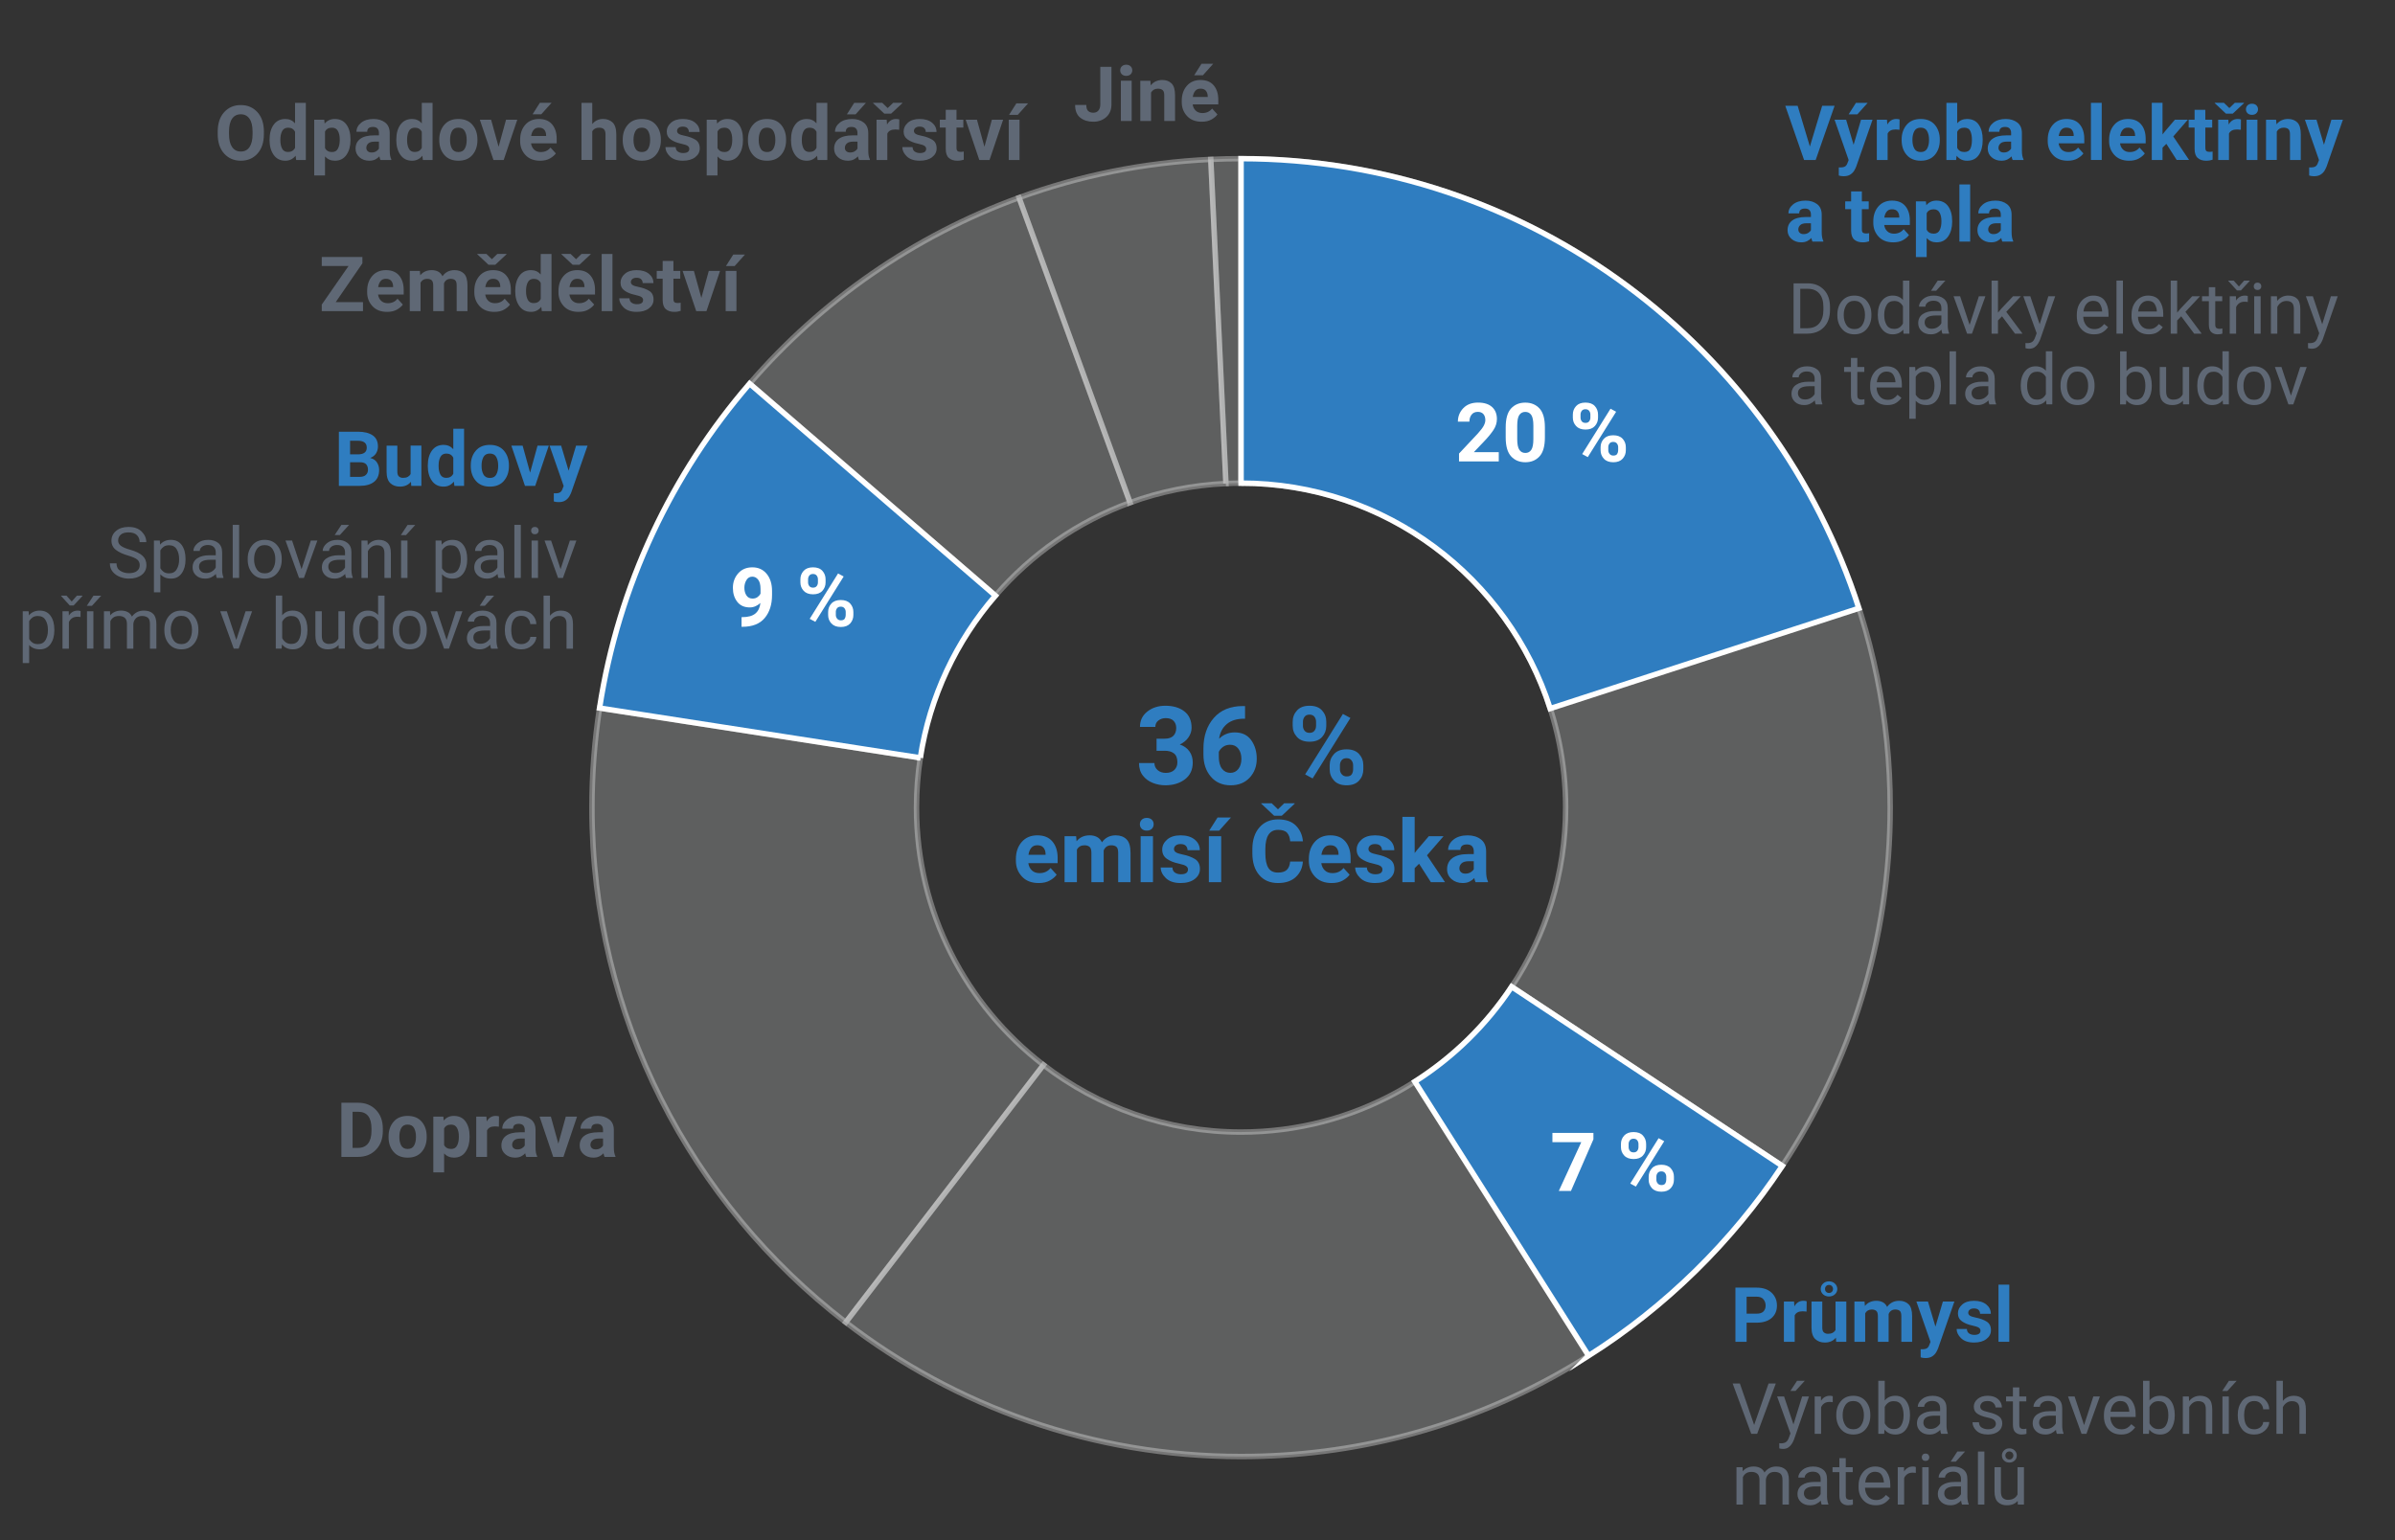 <?xml version="1.0" encoding="UTF-8"?>
<svg id="Infografika" xmlns="http://www.w3.org/2000/svg" viewBox="0 0 440 283.078">
  <rect x="0" y="0" width="440" height="283.078" fill="#333333" stroke="none"/>
  <defs>
    <style>
      .cls-1 {
        fill: #b8b9ba;
        opacity: .33;
      }

      .cls-1, .cls-2 {
        stroke: #fff;
        stroke-miterlimit: 10;
      }

      .cls-2, .cls-3 {
        fill: #2f7dc0;
      }

      .cls-4 {
        fill: #5f6875;
      }

      .cls-5 {
        fill: #fff;
      }
    </style>
  </defs>
  <g id="electricity-heat_CHP-name">
    <g>
      <path class="cls-3" d="M337.044,19.445l-3.473,9.953h-2.133l-3.452-9.953h2.27l2.249,7.479,2.256-7.479h2.283Z"/>
      <path class="cls-3" d="M341.057,30.505c-.087.246-.214.517-.383.81-.169.295-.411.546-.728.756-.317.209-.735.314-1.255.314-.183,0-.335-.012-.458-.034s-.262-.055-.417-.096v-1.497c.046.004.096.007.15.007h.157c.387,0,.674-.062.861-.188.188-.125.328-.324.424-.598l.219-.567-2.591-7.41h2.126l1.374,4.607,1.367-4.607h2.112l-2.96,8.504ZM339.628,21.01l1.34-2.112h2.153l-1.894,2.112h-1.6Z"/>
      <path class="cls-3" d="M348.248,23.793c-.743,0-1.23.253-1.463.759v4.847h-1.982v-7.396h1.866l.062.882c.388-.679.937-1.019,1.647-1.019.25,0,.453.03.608.089l-.021,1.894c-.1-.009-.218-.021-.352-.034-.135-.014-.257-.021-.366-.021Z"/>
      <path class="cls-3" d="M349.363,25.775v-.144c0-1.075.305-1.973.916-2.689.611-.719,1.473-1.077,2.584-1.077,1.125,0,1.992.358,2.598,1.077.605.717.909,1.614.909,2.689v.144c0,1.075-.304,1.972-.909,2.687-.605.716-1.467,1.073-2.584,1.073-1.121,0-1.986-.357-2.598-1.073-.611-.715-.916-1.611-.916-2.687ZM351.345,25.631v.144c0,.602.115,1.113.346,1.534.229.422.625.633,1.186.633.551,0,.942-.211,1.172-.633.23-.421.346-.933.346-1.534v-.144c0-.588-.115-1.098-.346-1.527-.229-.432-.625-.646-1.186-.646-.557,0-.947.215-1.176.646-.229.43-.342.939-.342,1.527Z"/>
      <path class="cls-3" d="M364.251,25.768c0,1.107-.238,2.012-.715,2.714-.476.702-1.195,1.053-2.156,1.053-.424,0-.793-.081-1.107-.243-.314-.161-.586-.388-.813-.68l-.089.786h-1.784v-10.5h1.982v3.76c.46-.528,1.06-.793,1.798-.793.971,0,1.694.354,2.17,1.06.477.707.715,1.606.715,2.7v.144ZM360.867,23.464c-.624,0-1.058.258-1.299.772v2.926c.241.516.679.772,1.312.772.556,0,.927-.205,1.114-.615s.28-.927.28-1.552v-.144c0-.583-.095-1.089-.284-1.518-.188-.429-.563-.643-1.124-.643Z"/>
      <path class="cls-3" d="M369.754,29.398c-.082-.173-.147-.394-.198-.663-.195.219-.445.406-.748.564-.304.156-.676.235-1.118.235-.706,0-1.302-.208-1.784-.626-.482-.416-.725-.946-.725-1.589,0-.774.287-1.375.861-1.802.574-.426,1.424-.639,2.55-.639h.882v-.431c0-.342-.088-.614-.264-.817-.175-.202-.451-.304-.83-.304-.707,0-1.06.296-1.06.889h-1.976c0-.643.285-1.195.854-1.657.569-.463,1.333-.694,2.29-.694.852,0,1.56.217,2.123.649.562.434.844,1.082.844,1.948v3.131c0,.419.025.759.075,1.019s.123.483.219.67v.116h-1.996ZM368.12,28.024c.332,0,.616-.074.852-.223.234-.147.402-.311.502-.488v-1.285h-.807c-.523,0-.906.11-1.148.332-.242.221-.362.493-.362.816,0,.246.085.449.257.608.17.159.406.239.707.239Z"/>
      <path class="cls-3" d="M382.756,28.195c-.237.337-.597.646-1.08.923-.483.278-1.085.417-1.805.417-1.153,0-2.054-.35-2.7-1.05-.646-.699-.971-1.543-.971-2.532v-.267c0-1.116.311-2.032.934-2.748.621-.715,1.461-1.073,2.519-1.073,1.062,0,1.87.333,2.427.998s.834,1.545.834,2.639v.841h-4.71c.068.479.257.865.567,1.158.311.295.718.441,1.224.441.752,0,1.347-.275,1.784-.827l.978,1.08ZM379.639,23.458c-.419,0-.743.142-.971.424-.228.283-.376.652-.444,1.107h2.748v-.15c-.01-.396-.119-.726-.332-.988-.211-.262-.545-.393-1.001-.393Z"/>
      <path class="cls-3" d="M386.119,18.898v10.5h-1.982v-10.5h1.982Z"/>
      <path class="cls-3" d="M394.035,28.195c-.237.337-.597.646-1.08.923-.483.278-1.085.417-1.805.417-1.153,0-2.054-.35-2.7-1.05-.646-.699-.971-1.543-.971-2.532v-.267c0-1.116.311-2.032.934-2.748.621-.715,1.461-1.073,2.519-1.073,1.062,0,1.87.333,2.427.998s.834,1.545.834,2.639v.841h-4.71c.068.479.257.865.567,1.158.311.295.718.441,1.224.441.752,0,1.347-.275,1.784-.827l.978,1.08ZM390.918,23.458c-.419,0-.743.142-.971.424-.228.283-.376.652-.444,1.107h2.748v-.15c-.01-.396-.119-.726-.332-.988-.211-.262-.545-.393-1.001-.393Z"/>
      <path class="cls-3" d="M399.894,29.398l-1.9-2.967-.704.704v2.263h-1.976v-10.507h1.976v5.817l.383-.492,1.887-2.215h2.372l-2.666,3.076,2.905,4.32h-2.276Z"/>
      <path class="cls-3" d="M406.49,29.35c-.164.055-.343.1-.536.133-.194.035-.412.052-.653.052-.647,0-1.162-.169-1.545-.506s-.574-.897-.574-1.682v-3.903h-1.087v-1.442h1.087v-1.825h1.976v1.825h1.258v1.442h-1.258v3.698c0,.31.064.515.191.615s.316.15.567.15c.118,0,.227-.006.325-.017.098-.012.181-.024.249-.038v1.497Z"/>
      <path class="cls-3" d="M408.562,18.891l1.005.971,1.005-.971h1.682v.068l-2.064,1.928h-1.244l-2.064-1.935v-.062h1.682ZM410.961,23.793c-.743,0-1.23.253-1.463.759v4.847h-1.982v-7.396h1.866l.062.882c.388-.679.937-1.019,1.647-1.019.25,0,.453.03.608.089l-.021,1.894c-.1-.009-.218-.021-.352-.034-.135-.014-.257-.021-.366-.021Z"/>
      <path class="cls-3" d="M412.615,20.087c0-.296.101-.541.301-.735.2-.193.47-.29.807-.29s.606.097.807.29c.2.194.301.439.301.735,0,.292-.101.534-.301.728-.2.194-.47.291-.807.291s-.606-.097-.807-.291c-.2-.193-.301-.436-.301-.728ZM414.721,22.002v7.396h-1.982v-7.396h1.982Z"/>
      <path class="cls-3" d="M419.533,23.464c-.561,0-.978.237-1.251.711v5.223h-1.976v-7.396h1.853l.068.848c.529-.656,1.237-.984,2.126-.984.702,0,1.267.21,1.695.629s.643,1.151.643,2.194v4.71h-1.982v-4.717c0-.474-.102-.795-.304-.964-.203-.168-.494-.253-.872-.253Z"/>
      <path class="cls-3" d="M427.47,30.505c-.086.246-.215.517-.383.81-.168.295-.411.546-.729.756-.316.209-.734.314-1.254.314-.182,0-.335-.012-.458-.034s-.263-.055-.417-.096v-1.497c.045.004.096.007.15.007h.157c.388,0,.675-.062.861-.188.187-.125.328-.324.424-.598l.219-.567-2.591-7.41h2.126l1.374,4.607,1.367-4.607h2.112l-2.96,8.504Z"/>
      <path class="cls-3" d="M332.977,44.398c-.082-.173-.147-.394-.198-.663-.195.219-.445.406-.748.564-.304.156-.676.235-1.118.235-.706,0-1.302-.208-1.784-.626-.482-.416-.725-.946-.725-1.589,0-.774.287-1.375.861-1.802.574-.426,1.424-.639,2.55-.639h.882v-.431c0-.342-.088-.614-.264-.817-.175-.202-.451-.304-.83-.304-.707,0-1.06.296-1.06.889h-1.976c0-.643.285-1.195.854-1.657.569-.463,1.333-.694,2.29-.694.852,0,1.56.217,2.123.649.562.434.844,1.082.844,1.948v3.131c0,.419.025.759.075,1.019s.123.483.219.67v.116h-1.996ZM331.343,43.024c.332,0,.616-.074.852-.223.234-.147.402-.311.502-.488v-1.285h-.807c-.523,0-.906.11-1.148.332-.242.221-.362.493-.362.816,0,.246.085.449.257.608.17.159.406.239.707.239Z"/>
      <path class="cls-3" d="M343.388,44.35c-.164.055-.343.1-.537.133-.193.035-.41.052-.652.052-.646,0-1.162-.169-1.545-.506s-.574-.897-.574-1.682v-3.903h-1.087v-1.442h1.087v-1.825h1.976v1.825h1.258v1.442h-1.258v3.698c0,.31.063.515.191.615s.317.15.567.15c.119,0,.227-.006.324-.017.099-.012.182-.024.25-.038v1.497Z"/>
      <path class="cls-3" d="M350.709,43.195c-.237.337-.597.646-1.08.923-.483.278-1.085.417-1.805.417-1.153,0-2.054-.35-2.7-1.05-.646-.699-.971-1.543-.971-2.532v-.267c0-1.116.311-2.032.934-2.748.621-.715,1.461-1.073,2.519-1.073,1.062,0,1.87.333,2.427.998s.834,1.545.834,2.639v.841h-4.71c.068.479.257.865.567,1.158.311.295.718.441,1.224.441.752,0,1.347-.275,1.784-.827l.978,1.08ZM347.592,38.458c-.419,0-.743.142-.971.424-.228.283-.376.652-.444,1.107h2.748v-.15c-.01-.396-.119-.726-.332-.988-.211-.262-.545-.393-1.001-.393Z"/>
      <path class="cls-3" d="M355.775,44.535c-.738,0-1.342-.262-1.812-.786v3.493h-1.982v-10.24h1.839l.075.718c.47-.569,1.089-.854,1.859-.854.938,0,1.655.345,2.149,1.032.495.688.742,1.596.742,2.721v.144c0,1.075-.247,1.974-.742,2.693-.494.72-1.203,1.08-2.129,1.08ZM355.241,38.464c-.615,0-1.041.239-1.278.718v3.028c.246.487.677.731,1.292.731.516,0,.879-.214,1.094-.643.215-.428.321-.941.321-1.538v-.144c0-.61-.11-1.122-.331-1.535-.222-.412-.588-.618-1.098-.618Z"/>
      <path class="cls-3" d="M361.954,33.898v10.5h-1.982v-10.5h1.982Z"/>
      <path class="cls-3" d="M367.861,44.398c-.082-.173-.148-.394-.198-.663-.196.219-.445.406-.749.564-.303.156-.676.235-1.117.235-.707,0-1.301-.208-1.784-.626-.483-.416-.725-.946-.725-1.589,0-.774.287-1.375.861-1.802.574-.426,1.425-.639,2.55-.639h.882v-.431c0-.342-.088-.614-.263-.817-.176-.202-.453-.304-.831-.304-.706,0-1.06.296-1.06.889h-1.976c0-.643.284-1.195.854-1.657.57-.463,1.333-.694,2.29-.694.853,0,1.56.217,2.122.649.563.434.845,1.082.845,1.948v3.131c0,.419.024.759.075,1.019s.123.483.219.67v.116h-1.996ZM366.227,43.024c.333,0,.616-.074.851-.223.235-.147.402-.311.503-.488v-1.285h-.807c-.524,0-.907.11-1.148.332-.241.221-.362.493-.362.816,0,.246.086.449.256.608.172.159.407.239.708.239Z"/>
    </g>
  </g>
  <g id="electricity-heat_CHP-name-2" data-name="electricity-heat_CHP-name">
    <g>
      <path class="cls-3" d="M322.714,243.069h-1.832v3.514h-2.058v-9.953h3.89c1.176,0,2.093.311,2.752.93.658.62.987,1.406.987,2.359,0,.961-.329,1.727-.987,2.297-.659.569-1.576.854-2.752.854ZM320.882,238.292v3.123h1.832c.588,0,1.012-.139,1.271-.416.26-.278.39-.634.39-1.066,0-.434-.13-.814-.39-1.146-.26-.33-.684-.495-1.271-.495h-1.832Z"/>
      <path class="cls-3" d="M331.177,240.977c-.742,0-1.23.254-1.463.76v4.846h-1.982v-7.396h1.866l.062.883c.387-.68.937-1.02,1.647-1.02.251,0,.454.03.608.09l-.021,1.893c-.101-.009-.218-.02-.353-.033-.134-.014-.256-.021-.365-.021Z"/>
      <path class="cls-3" d="M337.336,246.583l-.055-.758c-.483.597-1.157.895-2.023.895-.729,0-1.32-.214-1.774-.643-.453-.428-.68-1.13-.68-2.105v-4.785h1.976v4.799c0,.41.099.701.294.872s.447.257.752.257c.359,0,.652-.062.875-.188.223-.125.395-.298.513-.517v-5.223h1.982v7.396h-1.859ZM334.492,236.876c0-.378.144-.706.431-.984.287-.277.652-.416,1.094-.416.438,0,.801.139,1.09.416.29.278.435.606.435.984,0,.388-.145.715-.435.981-.289.267-.652.399-1.09.399-.441,0-.807-.133-1.094-.399s-.431-.594-.431-.981ZM335.279,236.876c0,.201.067.373.201.517.135.144.314.216.537.216s.402-.072.537-.216c.134-.144.201-.315.201-.517,0-.2-.067-.374-.201-.522-.135-.147-.314-.222-.537-.222s-.402.074-.537.222c-.134.148-.201.322-.201.522Z"/>
      <path class="cls-3" d="M343.878,240.649c-.547,0-.95.232-1.21.697v5.236h-1.982v-7.396h1.859l.068.814c.515-.634,1.222-.951,2.119-.951.442,0,.833.09,1.173.268.339.178.602.465.789.861.236-.352.541-.627.912-.828.372-.2.809-.301,1.31-.301.716,0,1.29.213,1.723.637s.649,1.152.649,2.188v4.709h-1.982v-4.717c0-.492-.1-.817-.297-.977-.199-.16-.469-.24-.811-.24-.584,0-.991.276-1.224.828v5.105h-1.976v-4.703c0-.487-.1-.814-.301-.98s-.475-.25-.82-.25Z"/>
      <path class="cls-3" d="M356.094,247.69c-.087.246-.214.517-.383.811s-.411.546-.728.756c-.317.209-.735.314-1.255.314-.183,0-.335-.012-.458-.035-.123-.022-.262-.055-.417-.096v-1.496c.046.004.096.006.15.006h.157c.387,0,.674-.062.861-.188s.328-.324.424-.598l.219-.568-2.591-7.41h2.126l1.374,4.607,1.367-4.607h2.112l-2.96,8.504Z"/>
      <path class="cls-3" d="M363.846,244.532c0-.209-.097-.386-.29-.529-.194-.144-.602-.281-1.221-.414-.756-.159-1.385-.413-1.883-.762-.5-.349-.749-.842-.749-1.48,0-.615.261-1.151.782-1.609.522-.458,1.244-.688,2.164-.688.961,0,1.719.227,2.27.678s.827,1.021.827,1.709h-1.976c0-.283-.092-.518-.273-.705-.182-.187-.467-.279-.854-.279-.328,0-.585.076-.769.229-.186.152-.277.343-.277.57,0,.215.102.391.305.527.202.137.561.255,1.076.355.803.159,1.467.402,1.996.73s.793.859.793,1.594c0,.651-.28,1.191-.841,1.619-.561.429-1.317.643-2.27.643-1.034,0-1.825-.265-2.372-.796-.547-.53-.82-1.097-.82-1.698h1.88c.019.387.161.665.427.834.268.168.576.252.927.252.766,0,1.148-.26,1.148-.779Z"/>
      <path class="cls-3" d="M369.137,236.083v10.5h-1.982v-10.5h1.982Z"/>
    </g>
  </g>
  <g id="electricity-heat_CHP-name-3" data-name="electricity-heat_CHP-name">
    <g>
      <path class="cls-4" d="M62.718,212.604v-9.953h3.068c1.34,0,2.434.438,3.278,1.312s1.269,2.023,1.269,3.445v.444c0,1.422-.424,2.569-1.269,3.442s-1.947,1.309-3.306,1.309h-3.041ZM65.786,204.312h-1.012v6.638h.984c.816,0,1.436-.268,1.856-.803s.632-1.3.632-2.294v-.458c0-2.055-.82-3.083-2.461-3.083Z"/>
      <path class="cls-4" d="M71.386,208.981v-.144c0-1.075.305-1.972.916-2.689.61-.718,1.472-1.077,2.584-1.077,1.125,0,1.991.359,2.598,1.077.605.718.908,1.614.908,2.689v.144c0,1.076-.303,1.972-.908,2.687-.606.716-1.468,1.073-2.584,1.073-1.121,0-1.987-.357-2.598-1.073-.611-.715-.916-1.61-.916-2.687ZM73.368,208.837v.144c0,.602.115,1.113.345,1.535s.626.632,1.187.632c.551,0,.941-.21,1.172-.632s.346-.934.346-1.535v-.144c0-.588-.115-1.097-.346-1.527s-.625-.646-1.186-.646c-.557,0-.948.216-1.176.646-.229.431-.342.939-.342,1.527Z"/>
      <path class="cls-4" d="M83.404,212.741c-.738,0-1.343-.262-1.812-.786v3.493h-1.982v-10.24h1.84l.074.718c.47-.569,1.09-.854,1.859-.854.939,0,1.656.345,2.15,1.032.494.688.742,1.596.742,2.721v.144c0,1.076-.248,1.974-.742,2.693-.494.721-1.204,1.08-2.129,1.08ZM82.87,206.67c-.615,0-1.042.239-1.279.718v3.028c.246.488.678.731,1.293.731.515,0,.879-.214,1.094-.643.214-.428.32-.94.32-1.538v-.144c0-.61-.109-1.122-.331-1.534s-.587-.619-1.097-.619Z"/>
      <path class="cls-4" d="M90.937,206.999c-.743,0-1.23.253-1.463.759v4.847h-1.982v-7.396h1.865l.062.882c.387-.679.936-1.019,1.646-1.019.251,0,.454.03.609.089l-.021,1.894c-.1-.009-.217-.021-.352-.034s-.256-.021-.365-.021Z"/>
      <path class="cls-4" d="M96.685,212.604c-.082-.173-.147-.394-.197-.663-.196.219-.445.407-.749.564s-.676.235-1.118.235c-.706,0-1.301-.208-1.783-.625-.483-.417-.725-.947-.725-1.59,0-.774.287-1.375.861-1.801s1.424-.64,2.549-.64h.883v-.431c0-.342-.088-.613-.264-.816s-.452-.305-.83-.305c-.707,0-1.061.297-1.061.889h-1.975c0-.643.284-1.195.854-1.657.57-.463,1.334-.694,2.291-.694.852,0,1.559.217,2.122.649.563.434.845,1.083.845,1.948v3.131c0,.42.024.759.074,1.019.051.26.123.483.219.67v.116h-1.996ZM95.052,211.23c.332,0,.615-.073.851-.222s.402-.312.503-.489v-1.285h-.807c-.524,0-.907.11-1.148.332-.242.221-.363.493-.363.816,0,.246.086.449.257.608.171.16.407.239.708.239Z"/>
      <path class="cls-4" d="M106.009,205.208l-2.494,7.396h-1.881l-2.502-7.396h2.072l1.373,4.97,1.367-4.97h2.064Z"/>
      <path class="cls-4" d="M111.068,212.604c-.082-.173-.147-.394-.197-.663-.196.219-.445.407-.749.564s-.676.235-1.118.235c-.706,0-1.301-.208-1.783-.625-.483-.417-.725-.947-.725-1.59,0-.774.287-1.375.861-1.801s1.424-.64,2.549-.64h.883v-.431c0-.342-.088-.613-.264-.816s-.452-.305-.83-.305c-.707,0-1.061.297-1.061.889h-1.975c0-.643.284-1.195.854-1.657.57-.463,1.334-.694,2.291-.694.852,0,1.559.217,2.122.649.563.434.845,1.083.845,1.948v3.131c0,.42.024.759.074,1.019.051.26.123.483.219.67v.116h-1.996ZM109.435,211.23c.332,0,.615-.073.851-.222s.402-.312.503-.489v-1.285h-.807c-.524,0-.907.11-1.148.332-.242.221-.363.493-.363.816,0,.246.086.449.257.608.171.16.407.239.708.239Z"/>
    </g>
  </g>
  <g id="buildings-name">
    <g>
      <path class="cls-3" d="M69.655,86.356c0,.967-.312,1.697-.934,2.191s-1.508.742-2.656.742h-3.807v-9.953h3.492c1.153,0,2.056.221,2.707.662.652.442.979,1.129.979,2.059,0,.451-.114.865-.342,1.244-.229.378-.588.665-1.08.861.583.146,1.002.428,1.258.848.255.419.383.867.383,1.346ZM64.316,80.997v2.502h1.436c1.085,0,1.627-.41,1.627-1.23,0-.848-.542-1.271-1.627-1.271h-1.436ZM67.605,86.336c0-.429-.113-.768-.339-1.016s-.599-.373-1.118-.373h-1.832v2.688h1.75c.524,0,.912-.123,1.162-.369.251-.246.377-.557.377-.93Z"/>
      <path class="cls-3" d="M75.554,89.29l-.055-.76c-.482.598-1.157.896-2.023.896-.729,0-1.32-.215-1.773-.643-.453-.429-.68-1.131-.68-2.105v-4.785h1.975v4.799c0,.41.099.7.295.871.195.171.446.256.752.256.359,0,.651-.062.875-.188.223-.125.394-.297.512-.516v-5.223h1.982v7.396h-1.859Z"/>
      <path class="cls-3" d="M83.478,89.29l-.096-.787c-.229.287-.498.514-.811.678s-.674.246-1.084.246c-.916,0-1.627-.355-2.133-1.066s-.758-1.604-.758-2.68v-.145c0-1.125.252-2.037.758-2.734s1.222-1.045,2.146-1.045c.721,0,1.312.266,1.777.799v-3.766h1.982v10.5h-1.783ZM80.579,85.68c0,.592.104,1.097.314,1.514.209.417.574.625,1.094.625.602,0,1.031-.255,1.291-.766v-2.932c-.25-.511-.676-.766-1.277-.766-.516,0-.881.211-1.098.632-.217.422-.324.938-.324,1.548v.145Z"/>
      <path class="cls-3" d="M86.491,85.667v-.145c0-1.075.306-1.972.916-2.689.611-.718,1.473-1.076,2.584-1.076,1.126,0,1.992.358,2.598,1.076.606.718.91,1.614.91,2.689v.145c0,1.075-.304,1.971-.91,2.686-.605.716-1.467,1.074-2.584,1.074-1.121,0-1.986-.358-2.598-1.074-.61-.715-.916-1.61-.916-2.686ZM88.474,85.522v.145c0,.602.115,1.113.346,1.534.23.422.625.632,1.186.632.552,0,.943-.21,1.173-.632.229-.421.345-.933.345-1.534v-.145c0-.588-.115-1.097-.345-1.527s-.626-.646-1.187-.646c-.556,0-.947.216-1.176.646-.228.431-.342.939-.342,1.527Z"/>
      <path class="cls-3" d="M100.82,81.893l-2.494,7.396h-1.881l-2.502-7.396h2.072l1.373,4.969,1.367-4.969h2.064Z"/>
      <path class="cls-3" d="M104.984,90.397c-.087.246-.215.516-.383.81-.169.294-.412.546-.729.755-.316.21-.734.314-1.254.314-.183,0-.336-.011-.459-.033-.123-.023-.262-.055-.416-.096v-1.498c.045.005.096.008.15.008h.156c.388,0,.675-.063.861-.188.188-.126.328-.325.424-.599l.219-.566-2.59-7.41h2.125l1.375,4.607,1.367-4.607h2.111l-2.959,8.504Z"/>
    </g>
  </g>
  <g id="buildings-name-2" data-name="buildings-name">
    <g>
      <path class="cls-4" d="M25.671,103.869c0-.432-.148-.774-.445-1.028-.296-.254-.88-.508-1.752-.762-.914-.267-1.642-.608-2.184-1.025-.541-.417-.812-.984-.812-1.704s.287-1.318.86-1.797c.573-.478,1.335-.717,2.282-.717,1.041,0,1.844.285,2.409.856.564.571.847,1.217.847,1.937h-1.219c0-.517-.166-.944-.501-1.282-.335-.339-.847-.508-1.536-.508-.652,0-1.135.143-1.447.428-.312.286-.47.643-.47,1.07,0,.389.171.713.511.971.341.258.893.493,1.654.705,1.045.296,1.812.664,2.301,1.104.488.44.732,1.02.732,1.739,0,.753-.293,1.354-.882,1.803-.589.448-1.369.673-2.343.673-.566,0-1.117-.106-1.653-.317-.535-.212-.976-.526-1.32-.943-.345-.416-.517-.932-.517-1.545h1.219c0,.631.23,1.09.691,1.377.461.288.988.432,1.58.432.64,0,1.131-.132,1.477-.396.345-.265.518-.621.518-1.069Z"/>
      <path class="cls-4" d="M31.421,106.332c-.824,0-1.479-.265-1.961-.794v3.308h-1.181v-9.509h1.079l.057.755c.482-.588,1.145-.882,1.987-.882.868,0,1.532.321,1.993.965.461.643.691,1.489.691,2.539v.133c0,1.003-.231,1.835-.694,2.495-.464.66-1.12.99-1.972.99ZM31.06,100.2c-.398,0-.726.09-.984.27-.258.18-.463.405-.615.676v3.288c.156.271.363.494.619.67s.587.264.993.264c.635,0,1.099-.25,1.394-.749.294-.5.441-1.09.441-1.771v-.133c0-.682-.147-1.271-.441-1.768-.295-.498-.764-.746-1.406-.746Z"/>
      <path class="cls-4" d="M39.825,106.205c-.076-.165-.131-.406-.164-.724-.221.232-.496.433-.826.6s-.706.251-1.129.251c-.703,0-1.266-.197-1.689-.591-.423-.394-.635-.876-.635-1.447,0-.736.279-1.296.838-1.679s1.311-.574,2.254-.574h1.162v-.546c0-.406-.122-.731-.365-.975-.244-.243-.604-.365-1.082-.365-.445,0-.804.109-1.076.327-.273.218-.41.471-.41.759h-1.174c0-.491.248-.952.742-1.384.496-.432,1.158-.647,1.987-.647.745,0,1.356.19,1.835.571.478.381.717.956.717,1.727v3.199c0,.229.02.472.061.729.04.258.1.48.181.667v.102h-1.226ZM37.877,105.303c.423,0,.79-.105,1.102-.317.311-.212.53-.446.657-.705v-1.415h-.972c-1.401,0-2.101.423-2.101,1.27,0,.326.109.602.33.828.22.227.547.34.983.34Z"/>
      <path class="cls-4" d="M43.933,96.455v9.75h-1.181v-9.75h1.181Z"/>
      <path class="cls-4" d="M45.507,102.846v-.146c0-.995.279-1.825.838-2.491.559-.667,1.318-1,2.279-1,.969,0,1.733.333,2.294,1,.562.666.841,1.496.841,2.491v.146c0,.994-.279,1.824-.841,2.488-.561.664-1.321.997-2.282.997-.965,0-1.727-.333-2.288-.997-.561-.664-.841-1.494-.841-2.488ZM46.681,102.701v.146c0,.682.162,1.271.486,1.771.323.499.813.749,1.469.749.644,0,1.129-.25,1.454-.749.325-.5.489-1.09.489-1.771v-.146c0-.673-.164-1.263-.489-1.769-.325-.505-.814-.758-1.466-.758-.648,0-1.134.253-1.457.758-.324.506-.486,1.096-.486,1.769Z"/>
      <path class="cls-4" d="M58.304,99.336l-2.469,6.868h-.896l-2.488-6.868h1.206l1.746,5.262,1.701-5.262h1.199Z"/>
      <path class="cls-4" d="M63.579,106.205c-.076-.165-.132-.406-.166-.724-.22.232-.494.433-.824.6s-.707.251-1.131.251c-.702,0-1.265-.197-1.688-.591-.424-.394-.635-.876-.635-1.447,0-.736.279-1.296.838-1.679s1.309-.574,2.253-.574h1.161v-.546c0-.406-.121-.731-.364-.975s-.604-.365-1.083-.365c-.443,0-.803.109-1.075.327-.273.218-.409.471-.409.759h-1.175c0-.491.247-.952.743-1.384.494-.432,1.156-.647,1.986-.647.744,0,1.356.19,1.834.571.479.381.718.956.718,1.727v3.199c0,.229.021.472.061.729s.101.48.181.667v.102h-1.225ZM61.63,105.303c.424,0,.79-.105,1.102-.317.311-.212.529-.446.656-.705v-1.415h-.971c-1.4,0-2.102.423-2.102,1.27,0,.326.11.602.33.828.221.227.549.34.984.34ZM61.49,98.321l1.231-1.866h1.416l-1.701,1.866h-.946Z"/>
      <path class="cls-4" d="M69.26,100.2c-.376,0-.709.102-.997.305-.287.203-.514.467-.679.793v4.907h-1.175v-6.868h1.111l.038.856c.521-.655,1.204-.983,2.05-.983.678,0,1.214.19,1.609.571.396.381.594,1.021.594,1.923v4.501h-1.181v-4.514c0-.537-.117-.92-.353-1.148-.234-.229-.574-.343-1.019-.343Z"/>
      <path class="cls-4" d="M73.646,98.334l1.232-1.866h1.415l-1.701,1.866h-.946ZM74.859,99.336v6.868h-1.174v-6.868h1.174Z"/>
      <path class="cls-4" d="M83.167,106.332c-.824,0-1.479-.265-1.961-.794v3.308h-1.181v-9.509h1.079l.057.755c.482-.588,1.145-.882,1.987-.882.868,0,1.532.321,1.993.965.461.643.691,1.489.691,2.539v.133c0,1.003-.231,1.835-.694,2.495-.464.66-1.12.99-1.972.99ZM82.806,100.2c-.398,0-.726.09-.984.27-.258.18-.463.405-.615.676v3.288c.156.271.363.494.619.67s.587.264.993.264c.635,0,1.099-.25,1.394-.749.294-.5.441-1.09.441-1.771v-.133c0-.682-.147-1.271-.441-1.768-.295-.498-.764-.746-1.406-.746Z"/>
      <path class="cls-4" d="M91.571,106.205c-.076-.165-.131-.406-.164-.724-.221.232-.496.433-.826.6s-.706.251-1.129.251c-.703,0-1.266-.197-1.689-.591-.423-.394-.635-.876-.635-1.447,0-.736.279-1.296.838-1.679s1.311-.574,2.254-.574h1.162v-.546c0-.406-.122-.731-.365-.975-.244-.243-.604-.365-1.082-.365-.445,0-.804.109-1.076.327-.273.218-.41.471-.41.759h-1.174c0-.491.248-.952.742-1.384.496-.432,1.158-.647,1.987-.647.745,0,1.356.19,1.835.571.478.381.717.956.717,1.727v3.199c0,.229.02.472.061.729.04.258.1.48.181.667v.102h-1.226ZM89.623,105.303c.423,0,.79-.105,1.102-.317.311-.212.53-.446.657-.705v-1.415h-.972c-1.401,0-2.101.423-2.101,1.27,0,.326.109.602.33.828.22.227.547.34.983.34Z"/>
      <path class="cls-4" d="M95.679,96.455v9.75h-1.181v-9.75h1.181Z"/>
      <path class="cls-4" d="M97.571,97.514c0-.19.058-.352.175-.482.116-.131.289-.196.518-.196.224,0,.396.065.517.196.121.131.181.292.181.482,0,.182-.06.338-.181.467-.12.129-.293.193-.517.193-.229,0-.401-.064-.518-.193-.117-.129-.175-.285-.175-.467ZM98.84,99.336v6.868h-1.181v-6.868h1.181Z"/>
      <path class="cls-4" d="M105.892,99.336l-2.469,6.868h-.895l-2.488-6.868h1.205l1.746,5.262,1.701-5.262h1.199Z"/>
      <path class="cls-4" d="M7.32,119.332c-.825,0-1.479-.265-1.961-.794v3.308h-1.182v-9.509h1.08l.057.755c.482-.588,1.145-.882,1.986-.882.868,0,1.532.321,1.994.965.461.643.691,1.489.691,2.539v.133c0,1.003-.232,1.835-.695,2.495s-1.12.99-1.971.99ZM6.958,113.2c-.398,0-.727.09-.984.27s-.463.405-.615.676v3.288c.156.271.362.494.619.67.256.176.586.264.992.264.635,0,1.1-.25,1.395-.749.293-.5.44-1.09.44-1.771v-.133c0-.682-.147-1.271-.44-1.768-.295-.498-.764-.746-1.406-.746Z"/>
      <path class="cls-4" d="M12.214,109.461l.958,1.079.958-1.079h1.016v.063l-1.611,1.739h-.725l-1.586-1.739v-.063h.99ZM14.226,113.339c-.402,0-.732.09-.99.27s-.451.42-.578.721v4.875h-1.174v-6.868h1.143l.025.787c.174-.279.395-.502.664-.667.268-.165.591-.247.967-.247.221,0,.395.029.521.089l-.007,1.092c-.173-.034-.364-.051-.571-.051Z"/>
      <path class="cls-4" d="M15.946,111.334l1.23-1.866h1.416l-1.701,1.866h-.945ZM17.158,112.336v6.868h-1.175v-6.868h1.175Z"/>
      <path class="cls-4" d="M21.856,113.2c-.419,0-.755.089-1.009.267s-.445.412-.572.704v5.034h-1.18v-6.868h1.117l.031.749c.495-.584,1.172-.876,2.031-.876.439,0,.832.088,1.178.264.345.175.607.455.79.841.229-.33.526-.597.892-.8.366-.203.797-.305,1.292-.305.736,0,1.305.196,1.704.59.4.394.6,1.024.6,1.892v4.514h-1.18v-4.526c0-.575-.133-.966-.397-1.171s-.62-.308-1.069-.308c-.475,0-.846.141-1.117.422s-.428.623-.47,1.025v4.558h-1.175v-4.52c0-.538-.133-.92-.399-1.146-.267-.227-.622-.34-1.066-.34Z"/>
      <path class="cls-4" d="M30.196,115.846v-.146c0-.995.279-1.825.838-2.491.559-.667,1.318-1,2.279-1,.969,0,1.733.333,2.294,1,.562.666.841,1.496.841,2.491v.146c0,.994-.279,1.824-.841,2.488-.561.664-1.321.997-2.282.997-.965,0-1.727-.333-2.288-.997-.561-.664-.841-1.494-.841-2.488ZM31.37,115.701v.146c0,.682.162,1.271.486,1.771.323.499.813.749,1.469.749.644,0,1.129-.25,1.454-.749.325-.5.489-1.09.489-1.771v-.146c0-.673-.164-1.263-.489-1.769-.325-.505-.814-.758-1.466-.758-.648,0-1.134.253-1.457.758-.324.506-.486,1.096-.486,1.769Z"/>
      <path class="cls-4" d="M46.314,112.336l-2.47,6.868h-.896l-2.488-6.868h1.207l1.745,5.262,1.701-5.262h1.2Z"/>
      <path class="cls-4" d="M56.482,115.846c0,1.003-.232,1.835-.697,2.495-.466.66-1.124.99-1.975.99-.867,0-1.536-.308-2.006-.921l-.063.794h-1.079v-9.75h1.181v3.624c.466-.58,1.117-.869,1.955-.869.863,0,1.526.321,1.99.965.463.643.694,1.489.694,2.539v.133ZM53.505,113.2c-.428,0-.774.103-1.041.308s-.475.458-.622.759v2.989c.152.305.364.562.635.769s.618.311,1.041.311c.635,0,1.091-.244,1.368-.732.277-.489.416-1.074.416-1.756v-.133c0-.682-.133-1.271-.397-1.768-.265-.498-.731-.746-1.399-.746Z"/>
      <path class="cls-4" d="M62.227,119.205l-.025-.68c-.212.254-.482.452-.812.594s-.728.213-1.193.213c-.673,0-1.217-.199-1.632-.597-.414-.398-.621-1.054-.621-1.968v-4.431h1.174v4.443c0,.617.13,1.031.391,1.24.26.21.551.314.873.314.478,0,.861-.091,1.148-.272.287-.183.502-.423.641-.724v-5.002h1.182v6.868h-1.124Z"/>
      <path class="cls-4" d="M69.565,119.205l-.058-.736c-.469.575-1.123.863-1.961.863-.809,0-1.461-.33-1.959-.99-.496-.66-.745-1.492-.745-2.495v-.133c0-1.05.249-1.896.745-2.539.498-.644,1.154-.965,1.972-.965.808,0,1.442.271,1.904.812v-3.567h1.181v9.75h-1.079ZM66.023,115.846c0,.682.145,1.267.432,1.756.287.488.749.732,1.384.732.411,0,.745-.093,1.003-.279.258-.186.465-.425.622-.717v-3.161c-.152-.284-.358-.518-.618-.702-.262-.184-.592-.275-.994-.275-.639,0-1.104.248-1.393.746-.291.497-.436,1.086-.436,1.768v.133Z"/>
      <path class="cls-4" d="M72.154,115.846v-.146c0-.995.279-1.825.838-2.491.559-.667,1.318-1,2.278-1,.97,0,1.734.333,2.295,1,.561.666.842,1.496.842,2.491v.146c0,.994-.281,1.824-.842,2.488s-1.321.997-2.281.997c-.965,0-1.729-.333-2.289-.997s-.841-1.494-.841-2.488ZM73.329,115.701v.146c0,.682.161,1.271.485,1.771.323.499.813.749,1.47.749.643,0,1.127-.25,1.453-.749.326-.5.488-1.09.488-1.771v-.146c0-.673-.162-1.263-.488-1.769-.326-.505-.814-.758-1.467-.758-.646,0-1.133.253-1.456.758-.324.506-.485,1.096-.485,1.769Z"/>
      <path class="cls-4" d="M84.951,112.336l-2.47,6.868h-.895l-2.488-6.868h1.206l1.745,5.262,1.701-5.262h1.2Z"/>
      <path class="cls-4" d="M90.226,119.205c-.076-.165-.131-.406-.164-.724-.221.232-.496.433-.826.6s-.706.251-1.129.251c-.703,0-1.266-.197-1.689-.591-.423-.394-.635-.876-.635-1.447,0-.736.279-1.296.838-1.679s1.311-.574,2.254-.574h1.162v-.546c0-.406-.122-.731-.365-.975-.244-.243-.604-.365-1.082-.365-.445,0-.804.109-1.076.327-.273.218-.41.471-.41.759h-1.174c0-.491.248-.952.742-1.384.496-.432,1.158-.647,1.987-.647.745,0,1.356.19,1.835.571.478.381.717.956.717,1.727v3.199c0,.229.02.472.061.729.04.258.1.48.181.667v.102h-1.226ZM88.278,118.303c.423,0,.79-.105,1.102-.317.311-.212.53-.446.657-.705v-1.415h-.972c-1.401,0-2.101.423-2.101,1.27,0,.326.109.602.33.828.22.227.547.34.983.34ZM88.138,111.321l1.231-1.866h1.415l-1.701,1.866h-.945Z"/>
      <path class="cls-4" d="M95.806,118.367c.419,0,.786-.125,1.102-.375.314-.249.487-.569.518-.958h1.117c-.03.613-.312,1.149-.845,1.609-.533.459-1.163.688-1.892.688-1.033,0-1.8-.341-2.301-1.022-.502-.682-.752-1.482-.752-2.405v-.267c0-.923.25-1.725.752-2.406.501-.682,1.268-1.021,2.301-1.021.805,0,1.453.238,1.949.714.494.476.757,1.067.787,1.774h-1.117c-.03-.424-.189-.783-.479-1.079s-.67-.444-1.14-.444c-.482,0-.86.123-1.133.368-.273.245-.466.556-.578.933-.111.377-.168.764-.168,1.162v.267c0,.401.055.791.165,1.168.11.376.302.687.574.93.273.243.653.365,1.14.365Z"/>
      <path class="cls-4" d="M102.712,113.2c-.377,0-.709.102-.996.305-.288.203-.515.467-.68.793v4.907h-1.174v-9.75h1.174v3.7c.521-.631,1.195-.945,2.025-.945.677,0,1.213.19,1.608.571s.594,1.021.594,1.923v4.501h-1.181v-4.514c0-.537-.117-.92-.353-1.148-.234-.229-.574-.343-1.019-.343Z"/>
    </g>
  </g>
  <g id="buildings-name-3" data-name="buildings-name">
    <g>
      <path class="cls-4" d="M329.51,61.313v-9.242h2.615c1.214,0,2.197.391,2.948,1.171.752.781,1.127,1.84,1.127,3.177v.553c0,1.337-.377,2.396-1.133,3.174s-1.774,1.168-3.057,1.168h-2.501ZM332.125,53.074h-1.39v7.243h1.275c.986,0,1.729-.305,2.229-.914.499-.609.748-1.42.748-2.432v-.564c0-1.062-.249-1.884-.748-2.463-.5-.58-1.205-.87-2.114-.87Z"/>
      <path class="cls-4" d="M337.552,57.956v-.146c0-.994.279-1.825.838-2.491.559-.667,1.318-1,2.279-1,.969,0,1.734.333,2.295,1,.561.666.841,1.497.841,2.491v.146c0,.994-.28,1.823-.841,2.488-.561.664-1.322.996-2.282.996-.965,0-1.728-.332-2.288-.996-.561-.665-.842-1.494-.842-2.488ZM338.727,57.809v.146c0,.681.161,1.271.485,1.771s.814.749,1.47.749c.644,0,1.128-.25,1.454-.749.325-.499.488-1.09.488-1.771v-.146c0-.673-.163-1.262-.488-1.768-.326-.506-.814-.759-1.467-.759-.647,0-1.133.253-1.457.759s-.485,1.095-.485,1.768Z"/>
      <path class="cls-4" d="M349.708,61.313l-.057-.736c-.471.575-1.124.863-1.962.863-.808,0-1.461-.33-1.958-.99-.498-.66-.746-1.492-.746-2.494v-.134c0-1.05.248-1.896.746-2.539.497-.644,1.154-.965,1.971-.965.809,0,1.443.271,1.904.812v-3.567h1.181v9.75h-1.079ZM346.166,57.956c0,.681.144,1.266.432,1.755.288.488.749.733,1.384.733.41,0,.744-.094,1.003-.279.259-.187.466-.426.622-.718v-3.161c-.152-.283-.359-.518-.619-.701-.26-.185-.592-.276-.993-.276-.64,0-1.104.249-1.394.746-.289.497-.435,1.086-.435,1.768v.134Z"/>
      <path class="cls-4" d="M356.849,61.313c-.076-.165-.131-.406-.164-.724-.221.232-.496.433-.826.6s-.706.251-1.129.251c-.703,0-1.266-.197-1.689-.59-.423-.395-.635-.877-.635-1.447,0-.736.279-1.297.838-1.68s1.311-.574,2.254-.574h1.162v-.546c0-.406-.122-.731-.365-.975-.244-.243-.604-.364-1.082-.364-.445,0-.804.108-1.076.326-.273.219-.41.471-.41.759h-1.174c0-.491.248-.952.742-1.384.496-.432,1.158-.647,1.987-.647.745,0,1.356.19,1.835.571.478.381.717.956.717,1.727v3.199c0,.229.02.472.061.73.04.258.1.479.181.666v.102h-1.226ZM354.901,60.412c.423,0,.79-.105,1.102-.317.311-.212.53-.446.657-.705v-1.415h-.972c-1.401,0-2.101.423-2.101,1.27,0,.326.109.603.33.828.22.227.547.34.983.34ZM354.761,53.429l1.231-1.866h1.415l-1.701,1.866h-.945Z"/>
      <path class="cls-4" d="M364.752,54.445l-2.47,6.868h-.895l-2.488-6.868h1.206l1.745,5.263,1.701-5.263h1.2Z"/>
      <path class="cls-4" d="M370.186,61.313l-2.38-3.187-.743.769v2.418h-1.181v-9.75h1.181v5.891l.628-.749,2.133-2.26h1.436l-2.68,2.862,2.99,4.006h-1.384Z"/>
      <path class="cls-4" d="M374.814,62.374c-.085.224-.208.471-.369.739-.16.269-.375.498-.645.688-.268.19-.609.285-1.024.285-.097,0-.217-.012-.358-.034-.143-.023-.242-.046-.302-.067l-.007-.951c.094.017.199.025.318.025.397,0,.709-.082.933-.245s.408-.456.552-.879l.254-.698-2.449-6.792h1.281l1.721,5.142,1.594-5.142h1.256l-2.754,7.929Z"/>
      <path class="cls-4" d="M387.28,60.114c-.225.338-.542.644-.953.917-.41.272-.953.409-1.631.409-.957,0-1.721-.311-2.295-.934-.573-.621-.859-1.417-.859-2.387v-.266c0-.75.143-1.388.428-1.914.286-.527.657-.93,1.114-1.206.457-.277.944-.416,1.46-.416.982,0,1.698.32,2.148.962.451.641.676,1.441.676,2.402v.527h-4.646c.018.63.205,1.166.562,1.608s.85.663,1.476.663c.415,0,.767-.084,1.054-.254.287-.169.539-.396.756-.679l.711.565ZM384.544,55.283c-.465,0-.859.169-1.181.508s-.522.825-.603,1.46h3.434v-.089c-.029-.457-.162-.885-.396-1.282-.235-.397-.652-.597-1.254-.597Z"/>
      <path class="cls-4" d="M390.016,51.563v9.75h-1.181v-9.75h1.181Z"/>
      <path class="cls-4" d="M397.335,60.114c-.225.338-.542.644-.953.917-.41.272-.953.409-1.631.409-.957,0-1.721-.311-2.295-.934-.573-.621-.859-1.417-.859-2.387v-.266c0-.75.143-1.388.428-1.914.286-.527.657-.93,1.114-1.206.457-.277.944-.416,1.46-.416.982,0,1.698.32,2.148.962.451.641.676,1.441.676,2.402v.527h-4.646c.018.63.205,1.166.562,1.608s.85.663,1.476.663c.415,0,.767-.084,1.054-.254.287-.169.539-.396.756-.679l.711.565ZM394.599,55.283c-.465,0-.859.169-1.181.508s-.522.825-.603,1.46h3.434v-.089c-.029-.457-.162-.885-.396-1.282-.235-.397-.652-.597-1.254-.597Z"/>
      <path class="cls-4" d="M403.099,61.313l-2.381-3.187-.742.769v2.418h-1.182v-9.75h1.182v5.891l.628-.749,2.133-2.26h1.435l-2.679,2.862,2.989,4.006h-1.383Z"/>
      <path class="cls-4" d="M408.29,61.313c-.093.029-.215.059-.364.086-.15.027-.331.041-.543.041-.437,0-.808-.133-1.117-.4-.31-.266-.464-.744-.464-1.434v-4.26h-1.256v-.901h1.256v-1.669h1.175v1.669h1.282v.901h-1.282v4.266c0,.352.076.575.229.673s.328.146.526.146c.098,0,.2-.009.309-.028.107-.019.189-.034.244-.048l.006.959Z"/>
      <path class="cls-4" d="M410.366,51.569l.959,1.08.958-1.08h1.016v.064l-1.612,1.738h-.724l-1.587-1.738v-.064h.99ZM412.378,55.448c-.401,0-.731.09-.99.27-.258.18-.45.42-.577.721v4.875h-1.175v-6.868h1.143l.025.787c.174-.279.395-.501.664-.667.269-.164.592-.247.968-.247.22,0,.394.029.521.089l-.006,1.092c-.174-.034-.364-.051-.572-.051Z"/>
      <path class="cls-4" d="M414.048,52.624c0-.191.059-.352.175-.482.116-.132.288-.197.517-.197.225,0,.397.065.518.197.121.131.182.291.182.482,0,.182-.061.337-.182.466-.12.13-.293.194-.518.194-.229,0-.4-.064-.517-.194-.116-.129-.175-.284-.175-.466ZM415.318,54.445v6.868h-1.181v-6.868h1.181Z"/>
      <path class="cls-4" d="M420.053,55.308c-.376,0-.709.102-.997.305-.287.203-.514.468-.679.794v4.906h-1.175v-6.868h1.111l.038.856c.521-.655,1.204-.983,2.05-.983.678,0,1.214.19,1.609.571.396.381.594,1.021.594,1.924v4.5h-1.181v-4.514c0-.537-.117-.92-.353-1.148-.234-.229-.574-.343-1.019-.343Z"/>
      <path class="cls-4" d="M426.724,62.374c-.084.224-.207.471-.367.739-.161.269-.376.498-.645.688-.27.19-.611.285-1.025.285-.098,0-.217-.012-.359-.034-.141-.023-.242-.046-.301-.067l-.006-.951c.093.017.198.025.316.025.398,0,.709-.082.934-.245s.408-.456.553-.879l.254-.698-2.451-6.792h1.283l1.72,5.142,1.593-5.142h1.258l-2.756,7.929Z"/>
      <path class="cls-4" d="M333.572,74.313c-.076-.165-.132-.406-.165-.724-.221.232-.495.433-.825.6s-.706.251-1.13.251c-.703,0-1.266-.197-1.688-.59-.423-.395-.635-.877-.635-1.447,0-.736.279-1.297.838-1.68s1.31-.574,2.253-.574h1.162v-.546c0-.406-.121-.731-.365-.975-.243-.243-.604-.364-1.082-.364-.444,0-.803.108-1.076.326-.273.219-.409.471-.409.759h-1.175c0-.491.248-.952.743-1.384s1.157-.647,1.987-.647c.744,0,1.355.19,1.834.571s.717.956.717,1.727v3.199c0,.229.021.472.061.73.041.258.101.479.182.666v.102h-1.226ZM331.624,73.412c.423,0,.789-.105,1.102-.317.311-.212.529-.446.656-.705v-1.415h-.971c-1.401,0-2.102.423-2.102,1.27,0,.326.109.603.33.828.221.227.548.34.984.34Z"/>
      <path class="cls-4" d="M342.535,74.313c-.093.029-.215.059-.364.086-.15.027-.332.041-.543.041-.437,0-.809-.133-1.117-.4-.31-.266-.464-.744-.464-1.434v-4.26h-1.257v-.901h1.257v-1.669h1.175v1.669h1.281v.901h-1.281v4.266c0,.352.076.575.229.673s.328.146.526.146c.097,0,.2-.009.308-.028.107-.019.189-.034.244-.048l.007.959Z"/>
      <path class="cls-4" d="M349.315,73.114c-.224.338-.542.644-.952.917-.41.272-.954.409-1.631.409-.957,0-1.722-.311-2.295-.934-.574-.621-.86-1.417-.86-2.387v-.266c0-.75.144-1.388.429-1.914.285-.527.656-.93,1.113-1.206.457-.277.944-.416,1.461-.416.981,0,1.697.32,2.148.962.451.641.676,1.441.676,2.402v.527h-4.646c.018.63.204,1.166.562,1.608.357.442.849.663,1.475.663.415,0,.767-.084,1.055-.254.287-.169.539-.396.755-.679l.711.565ZM346.579,68.283c-.466,0-.859.169-1.182.508-.321.339-.521.825-.603,1.46h3.435v-.089c-.03-.457-.162-.885-.396-1.282-.236-.397-.653-.597-1.254-.597Z"/>
      <path class="cls-4" d="M353.91,74.44c-.825,0-1.479-.265-1.962-.793v3.307h-1.18v-9.509h1.078l.058.755c.482-.588,1.145-.882,1.987-.882.867,0,1.531.321,1.992.965.462.644.692,1.489.692,2.539v.134c0,1.002-.231,1.834-.694,2.494-.465.66-1.121.99-1.972.99ZM353.548,68.308c-.397,0-.725.09-.983.27-.259.181-.464.405-.616.677v3.287c.157.271.363.494.619.67s.588.264.994.264c.635,0,1.099-.25,1.393-.749.295-.499.441-1.09.441-1.771v-.134c0-.682-.146-1.271-.441-1.768-.294-.497-.763-.746-1.406-.746Z"/>
      <path class="cls-4" d="M359.351,64.563v9.75h-1.182v-9.75h1.182Z"/>
      <path class="cls-4" d="M365.476,74.313c-.076-.165-.131-.406-.165-.724-.22.232-.495.433-.825.6s-.707.251-1.13.251c-.702,0-1.265-.197-1.688-.59-.424-.395-.635-.877-.635-1.447,0-.736.279-1.297.838-1.68s1.31-.574,2.254-.574h1.161v-.546c0-.406-.122-.731-.364-.975-.244-.243-.605-.364-1.083-.364-.444,0-.804.108-1.075.326-.273.219-.41.471-.41.759h-1.174c0-.491.247-.952.742-1.384s1.157-.647,1.986-.647c.745,0,1.357.19,1.835.571s.718.956.718,1.727v3.199c0,.229.02.472.061.73.039.258.1.479.18.666v.102h-1.225ZM363.527,73.412c.424,0,.791-.105,1.102-.317s.53-.446.657-.705v-1.415h-.972c-1.4,0-2.101.423-2.101,1.27,0,.326.11.603.33.828.22.227.548.34.983.34Z"/>
      <path class="cls-4" d="M375.962,74.313l-.057-.736c-.471.575-1.124.863-1.962.863-.808,0-1.461-.33-1.958-.99-.498-.66-.746-1.492-.746-2.494v-.134c0-1.05.248-1.896.746-2.539.497-.644,1.154-.965,1.971-.965.809,0,1.443.271,1.904.812v-3.567h1.181v9.75h-1.079ZM372.42,70.956c0,.681.144,1.266.432,1.755.288.488.749.733,1.384.733.41,0,.744-.094,1.003-.279.259-.187.466-.426.622-.718v-3.161c-.152-.283-.359-.518-.619-.701-.26-.185-.592-.276-.993-.276-.64,0-1.104.249-1.394.746-.289.497-.435,1.086-.435,1.768v.134Z"/>
      <path class="cls-4" d="M378.552,70.956v-.146c0-.994.279-1.825.838-2.491.559-.667,1.318-1,2.279-1,.969,0,1.733.333,2.294,1,.562.666.841,1.497.841,2.491v.146c0,.994-.279,1.823-.841,2.488-.561.664-1.321.996-2.282.996-.965,0-1.727-.332-2.288-.996-.561-.665-.841-1.494-.841-2.488ZM379.726,70.809v.146c0,.681.162,1.271.486,1.771.323.499.813.749,1.469.749.644,0,1.129-.25,1.454-.749s.489-1.09.489-1.771v-.146c0-.673-.164-1.262-.489-1.768s-.814-.759-1.466-.759c-.648,0-1.134.253-1.457.759-.324.506-.486,1.095-.486,1.768Z"/>
      <path class="cls-4" d="M395.316,70.956c0,1.002-.232,1.834-.697,2.494-.466.66-1.124.99-1.975.99-.867,0-1.536-.307-2.006-.92l-.063.793h-1.079v-9.75h1.181v3.625c.466-.58,1.117-.87,1.955-.87.863,0,1.526.321,1.99.965.463.644.694,1.489.694,2.539v.134ZM392.339,68.308c-.428,0-.774.103-1.041.308s-.475.458-.622.759v2.989c.152.305.364.562.635.769s.618.312,1.041.312c.635,0,1.091-.245,1.368-.733.277-.489.416-1.074.416-1.755v-.134c0-.682-.133-1.271-.397-1.768s-.731-.746-1.399-.746Z"/>
      <path class="cls-4" d="M401.061,74.313l-.025-.68c-.212.254-.482.452-.812.594-.33.143-.728.213-1.193.213-.673,0-1.217-.199-1.632-.597-.414-.397-.621-1.054-.621-1.968v-4.431h1.174v4.443c0,.618.13,1.031.391,1.241.26.209.551.314.873.314.478,0,.861-.092,1.148-.273s.502-.423.641-.724v-5.002h1.182v6.868h-1.124Z"/>
      <path class="cls-4" d="M408.399,74.313l-.058-.736c-.469.575-1.123.863-1.961.863-.809,0-1.461-.33-1.959-.99-.496-.66-.745-1.492-.745-2.494v-.134c0-1.05.249-1.896.745-2.539.498-.644,1.154-.965,1.972-.965.808,0,1.442.271,1.904.812v-3.567h1.181v9.75h-1.079ZM404.857,70.956c0,.681.145,1.266.432,1.755.287.488.749.733,1.384.733.411,0,.745-.094,1.003-.279.258-.187.465-.426.622-.718v-3.161c-.152-.283-.358-.518-.618-.701-.262-.185-.592-.276-.994-.276-.639,0-1.104.249-1.393.746-.291.497-.436,1.086-.436,1.768v.134Z"/>
      <path class="cls-4" d="M410.988,70.956v-.146c0-.994.279-1.825.838-2.491.559-.667,1.318-1,2.278-1,.97,0,1.734.333,2.295,1,.561.666.842,1.497.842,2.491v.146c0,.994-.281,1.823-.842,2.488-.561.664-1.321.996-2.281.996-.965,0-1.729-.332-2.289-.996-.561-.665-.841-1.494-.841-2.488ZM412.163,70.809v.146c0,.681.161,1.271.485,1.771.323.499.813.749,1.47.749.643,0,1.127-.25,1.453-.749s.488-1.09.488-1.771v-.146c0-.673-.162-1.262-.488-1.768s-.814-.759-1.467-.759c-.646,0-1.133.253-1.456.759-.324.506-.485,1.095-.485,1.768Z"/>
      <path class="cls-4" d="M423.785,67.445l-2.47,6.868h-.895l-2.488-6.868h1.206l1.745,5.263,1.701-5.263h1.2Z"/>
    </g>
  </g>
  <g id="buildings-name-4" data-name="buildings-name">
    <g>
      <path class="cls-4" d="M326.24,254.255l-3.421,9.242h-1.086l-3.415-9.242h1.327l2.621,7.617,2.646-7.617h1.327Z"/>
      <path class="cls-4" d="M329.579,264.558c-.084.224-.207.471-.368.739s-.376.498-.645.688-.61.286-1.024.286c-.098,0-.217-.012-.359-.035-.142-.023-.242-.045-.301-.066l-.007-.952c.093.017.198.025.317.025.398,0,.709-.082.934-.245.224-.162.408-.455.552-.879l.254-.698-2.45-6.792h1.282l1.72,5.142,1.594-5.142h1.257l-2.755,7.929ZM328.919,255.614l1.231-1.866h1.415l-1.701,1.866h-.945Z"/>
      <path class="cls-4" d="M336.13,257.632c-.402,0-.732.09-.99.271-.258.18-.451.42-.578.72v4.875h-1.174v-6.868h1.143l.025.787c.174-.279.395-.501.664-.666.268-.165.591-.248.967-.248.221,0,.395.029.521.089l-.007,1.092c-.173-.034-.364-.051-.571-.051Z"/>
      <path class="cls-4" d="M337.355,260.14v-.146c0-.994.279-1.825.838-2.491s1.318-1,2.279-1c.969,0,1.734.334,2.295,1s.841,1.497.841,2.491v.146c0,.994-.28,1.823-.841,2.488-.561.664-1.322.996-2.282.996-.965,0-1.728-.332-2.288-.996-.561-.665-.842-1.494-.842-2.488ZM338.529,259.994v.146c0,.681.161,1.271.485,1.771.324.5.814.749,1.47.749.644,0,1.128-.249,1.454-.749.325-.499.488-1.09.488-1.771v-.146c0-.673-.163-1.262-.488-1.768-.326-.506-.814-.759-1.467-.759-.647,0-1.133.253-1.457.759s-.485,1.095-.485,1.768Z"/>
      <path class="cls-4" d="M350.895,260.14c0,1.003-.233,1.834-.698,2.494s-1.123.99-1.975.99c-.867,0-1.535-.307-2.006-.92l-.062.793h-1.08v-9.75h1.182v3.625c.465-.58,1.117-.87,1.955-.87.863,0,1.525.322,1.99.965.463.644.694,1.49.694,2.539v.134ZM347.917,257.493c-.427,0-.773.103-1.041.309-.266.205-.474.457-.621.758v2.99c.152.305.363.561.635.768.271.207.617.312,1.041.312.635,0,1.09-.245,1.367-.733s.416-1.074.416-1.755v-.134c0-.682-.133-1.271-.396-1.768-.265-.497-.731-.746-1.4-.746Z"/>
      <path class="cls-4" d="M356.62,263.498c-.076-.165-.131-.406-.165-.724-.22.232-.495.433-.825.6-.33.168-.707.251-1.13.251-.702,0-1.265-.196-1.688-.59s-.635-.876-.635-1.447c0-.736.279-1.296.838-1.679.559-.384,1.31-.575,2.254-.575h1.161v-.546c0-.406-.122-.73-.364-.975-.244-.243-.605-.364-1.083-.364-.444,0-.804.108-1.075.327-.273.218-.41.471-.41.758h-1.174c0-.49.247-.952.742-1.384s1.157-.647,1.986-.647c.745,0,1.357.19,1.835.571s.718.956.718,1.727v3.199c0,.229.02.472.061.73.039.258.1.479.18.666v.102h-1.225ZM354.671,262.596c.424,0,.791-.105,1.102-.317s.53-.446.657-.704v-1.416h-.972c-1.4,0-2.101.424-2.101,1.27,0,.326.11.603.33.828.22.227.548.34.983.34Z"/>
      <path class="cls-4" d="M366.675,261.676c0-.254-.094-.481-.283-.683-.188-.201-.62-.369-1.297-.505-.767-.16-1.371-.389-1.812-.686-.442-.296-.664-.728-.664-1.295,0-.541.232-1.012.695-1.409s1.08-.597,1.851-.597c.821,0,1.462.21,1.923.629.462.419.692.924.692,1.517h-1.175c0-.283-.125-.551-.374-.803s-.604-.378-1.066-.378c-.487,0-.836.105-1.048.317-.211.212-.316.442-.316.692,0,.254.102.458.305.612s.628.304,1.275.447c.842.194,1.465.446,1.866.756.401.309.603.74.603,1.295,0,.604-.242,1.096-.727,1.473-.484.376-1.127.564-1.926.564-.91,0-1.606-.232-2.089-.698-.482-.465-.724-.981-.724-1.549h1.181c.025.486.212.822.562,1.006.35.185.706.276,1.07.276.478,0,.844-.093,1.098-.279s.381-.421.381-.704Z"/>
      <path class="cls-4" d="M372.292,263.498c-.093.03-.215.059-.364.086-.15.027-.331.041-.543.041-.437,0-.808-.133-1.117-.399s-.464-.745-.464-1.435v-4.26h-1.256v-.901h1.256v-1.669h1.175v1.669h1.282v.901h-1.282v4.266c0,.352.076.575.229.673s.328.146.526.146c.098,0,.2-.01.309-.029.107-.019.189-.034.244-.047l.006.958Z"/>
      <path class="cls-4" d="M377.878,263.498c-.076-.165-.131-.406-.164-.724-.221.232-.496.433-.826.6-.33.168-.706.251-1.129.251-.703,0-1.266-.196-1.689-.59-.423-.394-.635-.876-.635-1.447,0-.736.279-1.296.838-1.679.559-.384,1.311-.575,2.254-.575h1.162v-.546c0-.406-.122-.73-.365-.975-.244-.243-.604-.364-1.082-.364-.445,0-.804.108-1.076.327-.273.218-.41.471-.41.758h-1.174c0-.49.248-.952.742-1.384.496-.432,1.158-.647,1.987-.647.745,0,1.356.19,1.835.571.478.381.717.956.717,1.727v3.199c0,.229.02.472.061.73.04.258.1.479.181.666v.102h-1.226ZM375.93,262.596c.423,0,.79-.105,1.102-.317.311-.212.53-.446.657-.704v-1.416h-.972c-1.401,0-2.101.424-2.101,1.27,0,.326.109.603.33.828.22.227.547.34.983.34Z"/>
      <path class="cls-4" d="M385.781,256.629l-2.47,6.868h-.895l-2.488-6.868h1.206l1.745,5.263,1.701-5.263h1.2Z"/>
      <path class="cls-4" d="M392.263,262.298c-.225.339-.542.644-.953.917-.41.273-.953.409-1.631.409-.957,0-1.721-.311-2.295-.933-.573-.622-.859-1.418-.859-2.387v-.267c0-.749.143-1.388.428-1.914.286-.526.657-.929,1.114-1.206s.944-.416,1.46-.416c.982,0,1.698.32,2.148.962.451.642.676,1.442.676,2.402v.527h-4.646c.018.63.205,1.167.562,1.608.357.442.85.664,1.476.664.415,0,.767-.085,1.054-.254.287-.17.539-.396.756-.68l.711.565ZM389.527,257.467c-.465,0-.859.17-1.181.508-.321.339-.522.825-.603,1.46h3.434v-.089c-.029-.457-.162-.885-.396-1.282-.235-.397-.652-.597-1.254-.597Z"/>
      <path class="cls-4" d="M399.536,260.14c0,1.003-.232,1.834-.697,2.494-.466.66-1.124.99-1.975.99-.867,0-1.536-.307-2.006-.92l-.063.793h-1.079v-9.75h1.181v3.625c.466-.58,1.117-.87,1.955-.87.863,0,1.526.322,1.99.965.463.644.694,1.49.694,2.539v.134ZM396.56,257.493c-.428,0-.774.103-1.041.309-.267.205-.475.457-.622.758v2.99c.152.305.364.561.635.768s.618.312,1.041.312c.635,0,1.091-.245,1.368-.733s.416-1.074.416-1.755v-.134c0-.682-.133-1.271-.397-1.768s-.731-.746-1.399-.746Z"/>
      <path class="cls-4" d="M403.872,257.493c-.377,0-.709.102-.996.305-.288.203-.515.468-.68.794v4.906h-1.174v-6.868h1.11l.038.857c.521-.656,1.204-.984,2.051-.984.677,0,1.213.19,1.608.571s.594,1.022.594,1.924v4.5h-1.181v-4.513c0-.537-.117-.921-.353-1.149-.234-.229-.574-.343-1.019-.343Z"/>
      <path class="cls-4" d="M408.259,255.627l1.23-1.866h1.416l-1.701,1.866h-.945ZM409.471,256.629v6.868h-1.175v-6.868h1.175Z"/>
      <path class="cls-4" d="M414.168,262.66c.419,0,.786-.124,1.102-.374s.487-.569.517-.959h1.117c-.029.613-.311,1.15-.844,1.609s-1.164.688-1.892.688c-1.032,0-1.8-.341-2.301-1.021-.502-.682-.753-1.483-.753-2.406v-.267c0-.922.251-1.725.753-2.405.501-.682,1.269-1.022,2.301-1.022.804,0,1.454.238,1.948.715.496.476.758,1.066.787,1.773h-1.117c-.029-.423-.189-.783-.479-1.079-.29-.296-.67-.444-1.14-.444-.482,0-.86.123-1.133.368-.273.245-.466.557-.578.934-.112.376-.168.764-.168,1.161v.267c0,.402.056.792.165,1.168.109.377.302.687.574.931.273.243.652.364,1.14.364Z"/>
      <path class="cls-4" d="M421.074,257.493c-.376,0-.709.102-.997.305-.287.203-.514.468-.679.794v4.906h-1.175v-9.75h1.175v3.701c.521-.631,1.195-.946,2.024-.946.678,0,1.214.19,1.609.571.396.381.594,1.022.594,1.924v4.5h-1.181v-4.513c0-.537-.117-.921-.353-1.149-.234-.229-.574-.343-1.019-.343Z"/>
      <path class="cls-4" d="M321.779,270.493c-.42,0-.756.089-1.01.267s-.444.413-.571.705v5.033h-1.181v-6.868h1.117l.031.749c.496-.584,1.173-.876,2.031-.876.44,0,.833.088,1.178.264.346.176.608.456.791.841.229-.33.525-.597.891-.8.367-.203.797-.305,1.293-.305.736,0,1.305.197,1.703.591.4.394.601,1.024.601,1.892v4.513h-1.181v-4.525c0-.575-.133-.966-.396-1.171-.265-.206-.621-.309-1.07-.309-.474,0-.846.141-1.117.422-.271.282-.427.623-.469,1.025v4.558h-1.175v-4.52c0-.537-.134-.919-.399-1.146-.268-.227-.623-.34-1.066-.34Z"/>
      <path class="cls-4" d="M334.67,276.498c-.076-.165-.132-.406-.165-.724-.221.232-.495.433-.825.6-.33.168-.706.251-1.13.251-.703,0-1.266-.196-1.688-.59s-.635-.876-.635-1.447c0-.736.279-1.296.838-1.679.559-.384,1.31-.575,2.253-.575h1.162v-.546c0-.406-.121-.73-.365-.975-.243-.243-.604-.364-1.082-.364-.444,0-.803.108-1.076.327-.273.218-.409.471-.409.758h-1.175c0-.49.248-.952.743-1.384s1.157-.647,1.987-.647c.744,0,1.355.19,1.834.571s.717.956.717,1.727v3.199c0,.229.021.472.061.73.041.258.101.479.182.666v.102h-1.226ZM332.722,275.596c.423,0,.789-.105,1.102-.317.311-.212.529-.446.656-.704v-1.416h-.971c-1.401,0-2.102.424-2.102,1.27,0,.326.109.603.33.828.221.227.548.34.984.34Z"/>
      <path class="cls-4" d="M340.408,276.498c-.093.03-.215.059-.364.086-.15.027-.332.041-.543.041-.437,0-.809-.133-1.117-.399-.31-.267-.464-.745-.464-1.435v-4.26h-1.257v-.901h1.257v-1.669h1.175v1.669h1.281v.901h-1.281v4.266c0,.352.076.575.229.673s.328.146.526.146c.097,0,.2-.01.308-.029.107-.019.189-.034.244-.047l.007.958Z"/>
      <path class="cls-4" d="M347.188,275.298c-.224.339-.542.644-.952.917s-.954.409-1.631.409c-.957,0-1.722-.311-2.295-.933-.574-.622-.86-1.418-.86-2.387v-.267c0-.749.144-1.388.429-1.914s.656-.929,1.113-1.206.944-.416,1.461-.416c.981,0,1.697.32,2.148.962s.676,1.442.676,2.402v.527h-4.646c.018.63.204,1.167.562,1.608.357.442.849.664,1.475.664.415,0,.767-.085,1.055-.254.287-.17.539-.396.755-.68l.711.565ZM344.452,270.467c-.466,0-.859.17-1.182.508-.321.339-.521.825-.603,1.46h3.435v-.089c-.03-.457-.162-.885-.396-1.282-.236-.397-.653-.597-1.254-.597Z"/>
      <path class="cls-4" d="M351.39,270.632c-.402,0-.732.09-.99.271-.258.18-.451.42-.578.72v4.875h-1.174v-6.868h1.143l.025.787c.174-.279.395-.501.664-.666.268-.165.591-.248.967-.248.221,0,.395.029.521.089l-.007,1.092c-.173-.034-.364-.051-.571-.051Z"/>
      <path class="cls-4" d="M353.06,267.808c0-.19.058-.352.174-.482.117-.132.289-.197.518-.197.225,0,.396.065.518.197.121.131.181.292.181.482,0,.182-.06.337-.181.466-.121.13-.293.194-.518.194-.229,0-.4-.064-.518-.194-.116-.129-.174-.284-.174-.466ZM354.329,269.629v6.868h-1.182v-6.868h1.182Z"/>
      <path class="cls-4" d="M360.454,276.498c-.076-.165-.131-.406-.165-.724-.22.232-.495.433-.825.6-.33.168-.707.251-1.13.251-.702,0-1.265-.196-1.688-.59s-.635-.876-.635-1.447c0-.736.279-1.296.838-1.679.559-.384,1.31-.575,2.254-.575h1.161v-.546c0-.406-.122-.73-.364-.975-.244-.243-.605-.364-1.083-.364-.444,0-.804.108-1.075.327-.273.218-.41.471-.41.758h-1.174c0-.49.247-.952.742-1.384s1.157-.647,1.986-.647c.745,0,1.357.19,1.835.571s.718.956.718,1.727v3.199c0,.229.02.472.061.73.039.258.1.479.18.666v.102h-1.225ZM358.505,275.596c.424,0,.791-.105,1.102-.317s.53-.446.657-.704v-1.416h-.972c-1.4,0-2.101.424-2.101,1.27,0,.326.11.603.33.828.22.227.548.34.983.34ZM358.366,268.614l1.23-1.866h1.416l-1.701,1.866h-.945Z"/>
      <path class="cls-4" d="M364.562,266.748v9.75h-1.182v-9.75h1.182Z"/>
      <path class="cls-4" d="M370.706,276.498l-.025-.679c-.212.254-.482.451-.812.594-.33.142-.729.212-1.193.212-.674,0-1.217-.198-1.632-.597-.415-.397-.622-1.054-.622-1.968v-4.431h1.174v4.443c0,.618.131,1.031.391,1.241s.551.314.873.314c.479,0,.861-.091,1.148-.273.288-.182.502-.423.642-.724v-5.002h1.181v6.868h-1.123ZM367.786,267.484c0-.364.129-.675.391-.933.26-.258.584-.388.974-.388.386,0,.709.13.972.388.262.258.393.568.393.933,0,.372-.131.682-.393.927-.263.246-.586.368-.972.368-.39,0-.714-.122-.974-.368-.262-.245-.391-.555-.391-.927ZM368.414,267.484c0,.187.069.354.206.505.138.15.314.226.53.226s.393-.073.53-.22c.137-.146.206-.316.206-.511,0-.198-.069-.373-.206-.523-.138-.15-.314-.226-.53-.226s-.393.075-.53.226c-.137.15-.206.325-.206.523Z"/>
    </g>
  </g>
  <g id="agriculture-name">
    <g>
      <path class="cls-4" d="M59.112,48.883v-1.661h7.465v1.176l-4.901,7.123h5.011v1.654h-7.574v-1.203l4.922-7.089h-4.922Z"/>
      <path class="cls-4" d="M74.007,55.972c-.236.337-.598.646-1.08.923-.482.278-1.084.417-1.805.417-1.152,0-2.053-.35-2.7-1.05-.647-.699-.971-1.543-.971-2.532v-.267c0-1.116.312-2.032.933-2.748.623-.715,1.463-1.073,2.52-1.073,1.062,0,1.871.333,2.427.998s.834,1.545.834,2.639v.841h-4.71c.068.479.258.865.567,1.158.31.295.718.441,1.224.441.752,0,1.347-.275,1.784-.827l.978,1.08ZM70.89,51.235c-.42,0-.742.142-.971.424-.229.283-.376.652-.444,1.107h2.748v-.15c-.009-.396-.12-.726-.331-.988-.213-.262-.547-.393-1.002-.393Z"/>
      <path class="cls-4" d="M78.471,51.242c-.547,0-.95.232-1.21.697v5.236h-1.982v-7.396h1.859l.068.813c.516-.633,1.221-.95,2.119-.95.441,0,.833.089,1.172.267.34.178.604.465.79.861.237-.351.541-.627.913-.827.371-.2.807-.301,1.309-.301.715,0,1.289.212,1.723.636s.649,1.153.649,2.188v4.71h-1.982v-4.717c0-.492-.099-.817-.298-.978-.197-.159-.468-.239-.81-.239-.583,0-.991.276-1.224.827v5.106h-1.976v-4.703c0-.487-.101-.814-.301-.981-.2-.166-.474-.249-.82-.249Z"/>
      <path class="cls-4" d="M93.695,55.972c-.236.337-.598.646-1.08.923-.482.278-1.084.417-1.805.417-1.152,0-2.053-.35-2.7-1.05-.647-.699-.971-1.543-.971-2.532v-.267c0-1.116.312-2.032.933-2.748.623-.715,1.463-1.073,2.52-1.073,1.062,0,1.871.333,2.427.998s.834,1.545.834,2.639v.841h-4.71c.068.479.258.865.567,1.158.31.295.718.441,1.224.441.752,0,1.347-.275,1.784-.827l.978,1.08ZM89.361,46.662l1.005.971,1.005-.971h1.682v.068l-2.064,1.928h-1.244l-2.064-1.935v-.062h1.682ZM90.577,51.235c-.42,0-.742.142-.971.424-.229.283-.376.652-.444,1.107h2.748v-.15c-.009-.396-.12-.726-.331-.988-.213-.262-.547-.393-1.002-.393Z"/>
      <path class="cls-4" d="M99.539,57.175l-.096-.786c-.228.287-.498.513-.81.677-.312.164-.674.246-1.084.246-.916,0-1.627-.355-2.133-1.066s-.759-1.604-.759-2.68v-.144c0-1.125.253-2.037.759-2.734s1.221-1.046,2.146-1.046c.721,0,1.312.267,1.777.8v-3.767h1.982v10.5h-1.784ZM96.641,53.566c0,.593.104,1.097.314,1.515.21.416.574.625,1.094.625.602,0,1.032-.255,1.292-.766v-2.933c-.25-.511-.677-.766-1.278-.766-.515,0-.881.211-1.097.632-.217.422-.325.938-.325,1.549v.144Z"/>
      <path class="cls-4" d="M109.157,55.972c-.236.337-.598.646-1.08.923-.482.278-1.084.417-1.805.417-1.152,0-2.053-.35-2.7-1.05-.647-.699-.971-1.543-.971-2.532v-.267c0-1.116.312-2.032.933-2.748.623-.715,1.463-1.073,2.52-1.073,1.062,0,1.871.333,2.427.998s.834,1.545.834,2.639v.841h-4.71c.068.479.258.865.567,1.158.31.295.718.441,1.224.441.752,0,1.347-.275,1.784-.827l.978,1.08ZM104.823,46.662l1.005.971,1.005-.971h1.682v.068l-2.064,1.928h-1.244l-2.064-1.935v-.062h1.682ZM106.04,51.235c-.42,0-.742.142-.971.424-.229.283-.376.652-.444,1.107h2.748v-.15c-.009-.396-.12-.726-.331-.988-.213-.262-.547-.393-1.002-.393Z"/>
      <path class="cls-4" d="M112.521,46.675v10.5h-1.982v-10.5h1.982Z"/>
      <path class="cls-4" d="M118.147,55.125c0-.21-.097-.386-.29-.53-.194-.143-.602-.281-1.221-.413-.756-.159-1.385-.413-1.883-.763-.5-.348-.749-.842-.749-1.479,0-.615.261-1.151.782-1.61.522-.457,1.244-.687,2.164-.687.961,0,1.719.226,2.27.677s.827,1.021.827,1.709h-1.976c0-.282-.092-.518-.273-.704s-.467-.28-.854-.28c-.328,0-.585.076-.769.229-.186.153-.277.344-.277.571,0,.214.102.39.305.526.202.137.561.256,1.076.355.803.16,1.467.403,1.996.731s.793.859.793,1.593c0,.652-.28,1.191-.841,1.62s-1.317.643-2.27.643c-1.034,0-1.825-.266-2.372-.796-.547-.531-.82-1.098-.82-1.699h1.88c.019.388.161.666.427.834.268.169.576.253.927.253.766,0,1.148-.26,1.148-.779Z"/>
      <path class="cls-4" d="M125.051,57.127c-.164.055-.343.1-.536.133-.194.035-.412.052-.653.052-.647,0-1.162-.169-1.545-.506s-.574-.897-.574-1.682v-3.903h-1.087v-1.442h1.087v-1.825h1.976v1.825h1.258v1.442h-1.258v3.698c0,.31.064.515.191.615s.316.15.567.15c.118,0,.227-.006.325-.017.098-.012.181-.024.249-.038v1.497Z"/>
      <path class="cls-4" d="M132.283,49.779l-2.495,7.396h-1.88l-2.502-7.396h2.071l1.374,4.97,1.367-4.97h2.064Z"/>
      <path class="cls-4" d="M135.298,49.779v7.396h-1.982v-7.396h1.982ZM133.37,48.89l1.34-2.112h2.153l-1.894,2.112h-1.6Z"/>
    </g>
  </g>
  <g id="waste-name">
    <g>
      <path class="cls-4" d="M48.48,24.203v.444c0,1.518-.393,2.712-1.18,3.582-.785.871-1.803,1.306-3.052,1.306s-2.27-.435-3.062-1.306c-.793-.87-1.189-2.064-1.189-3.582v-.444c0-1.518.394-2.713,1.183-3.585.789-.873,1.807-1.31,3.056-1.31s2.269.437,3.06,1.31c.79.872,1.186,2.067,1.186,3.585ZM46.402,24.647v-.458c0-1.039-.189-1.829-.567-2.372-.378-.542-.911-.813-1.6-.813-.692,0-1.226.271-1.6.813-.374.543-.561,1.333-.561,2.372v.458c0,1.035.188,1.826.567,2.375.379.55.914.824,1.606.824s1.225-.274,1.597-.824c.371-.549.557-1.34.557-2.375Z"/>
      <path class="cls-4" d="M54.406,29.398l-.096-.786c-.228.287-.498.513-.81.677-.312.164-.674.246-1.084.246-.916,0-1.627-.355-2.133-1.066s-.759-1.604-.759-2.68v-.144c0-1.125.253-2.037.759-2.734s1.221-1.046,2.146-1.046c.721,0,1.312.267,1.777.8v-3.767h1.982v10.5h-1.784ZM51.508,25.789c0,.593.104,1.097.314,1.515.21.416.574.625,1.094.625.602,0,1.032-.255,1.292-.766v-2.933c-.25-.511-.677-.766-1.278-.766-.515,0-.881.211-1.097.632-.217.422-.325.938-.325,1.549v.144Z"/>
      <path class="cls-4" d="M61.523,29.535c-.738,0-1.342-.262-1.812-.786v3.493h-1.982v-10.24h1.839l.075.718c.47-.569,1.089-.854,1.859-.854.938,0,1.655.345,2.149,1.032.495.688.742,1.596.742,2.721v.144c0,1.075-.247,1.974-.742,2.693-.494.72-1.203,1.08-2.129,1.08ZM60.989,23.464c-.615,0-1.041.239-1.278.718v3.028c.246.487.677.731,1.292.731.516,0,.879-.214,1.094-.643.215-.428.321-.941.321-1.538v-.144c0-.61-.11-1.122-.331-1.535-.222-.412-.588-.618-1.098-.618Z"/>
      <path class="cls-4" d="M69.897,29.398c-.082-.173-.147-.394-.198-.663-.195.219-.445.406-.748.564-.304.156-.676.235-1.118.235-.706,0-1.302-.208-1.784-.626-.482-.416-.725-.946-.725-1.589,0-.774.287-1.375.861-1.802.574-.426,1.424-.639,2.55-.639h.882v-.431c0-.342-.088-.614-.264-.817-.175-.202-.451-.304-.83-.304-.707,0-1.06.296-1.06.889h-1.976c0-.643.285-1.195.854-1.657.569-.463,1.333-.694,2.29-.694.852,0,1.56.217,2.123.649.562.434.844,1.082.844,1.948v3.131c0,.419.025.759.075,1.019s.123.483.219.67v.116h-1.996ZM68.263,28.024c.332,0,.616-.074.852-.223.234-.147.402-.311.502-.488v-1.285h-.807c-.523,0-.906.11-1.148.332-.242.221-.362.493-.362.816,0,.246.085.449.257.608.17.159.406.239.707.239Z"/>
      <path class="cls-4" d="M77.69,29.398l-.096-.786c-.228.287-.498.513-.81.677-.312.164-.674.246-1.084.246-.916,0-1.627-.355-2.133-1.066s-.759-1.604-.759-2.68v-.144c0-1.125.253-2.037.759-2.734s1.221-1.046,2.146-1.046c.721,0,1.312.267,1.777.8v-3.767h1.982v10.5h-1.784ZM74.791,25.789c0,.593.104,1.097.314,1.515.21.416.574.625,1.094.625.602,0,1.032-.255,1.292-.766v-2.933c-.25-.511-.677-.766-1.278-.766-.515,0-.881.211-1.097.632-.217.422-.325.938-.325,1.549v.144Z"/>
      <path class="cls-4" d="M80.704,25.775v-.144c0-1.075.305-1.973.916-2.689.611-.719,1.473-1.077,2.584-1.077,1.125,0,1.992.358,2.598,1.077.605.717.909,1.614.909,2.689v.144c0,1.075-.304,1.972-.909,2.687-.605.716-1.467,1.073-2.584,1.073-1.121,0-1.986-.357-2.598-1.073-.611-.715-.916-1.611-.916-2.687ZM82.687,25.631v.144c0,.602.115,1.113.346,1.534.229.422.625.633,1.186.633.551,0,.942-.211,1.172-.633.23-.421.346-.933.346-1.534v-.144c0-.588-.115-1.098-.346-1.527-.229-.432-.625-.646-1.186-.646-.557,0-.947.215-1.176.646-.229.43-.342.939-.342,1.527Z"/>
      <path class="cls-4" d="M95.032,22.002l-2.495,7.396h-1.88l-2.502-7.396h2.071l1.374,4.97,1.367-4.97h2.064Z"/>
      <path class="cls-4" d="M102.114,28.195c-.236.337-.598.646-1.08.923-.482.278-1.084.417-1.805.417-1.152,0-2.053-.35-2.7-1.05-.647-.699-.971-1.543-.971-2.532v-.267c0-1.116.312-2.032.933-2.748.623-.715,1.463-1.073,2.52-1.073,1.062,0,1.871.333,2.427.998s.834,1.545.834,2.639v.841h-4.71c.068.479.258.865.567,1.158.31.295.718.441,1.224.441.752,0,1.347-.275,1.784-.827l.978,1.08ZM98.997,23.458c-.42,0-.742.142-.971.424-.229.283-.376.652-.444,1.107h2.748v-.15c-.009-.396-.12-.726-.331-.988-.213-.262-.547-.393-1.002-.393ZM97.842,21.003l1.34-2.112h2.153l-1.894,2.112h-1.6Z"/>
      <path class="cls-4" d="M110.058,23.464c-.574,0-.991.222-1.251.663v5.271h-1.976v-10.5h1.976v3.903c.515-.624,1.173-.937,1.976-.937.729,0,1.318.217,1.768.649.448.434.673,1.174.673,2.222v4.662h-1.982v-4.676c0-.479-.103-.808-.308-.987-.205-.181-.496-.271-.875-.271Z"/>
      <path class="cls-4" d="M114.405,25.775v-.144c0-1.075.305-1.973.916-2.689.611-.719,1.473-1.077,2.584-1.077,1.125,0,1.992.358,2.598,1.077.605.717.909,1.614.909,2.689v.144c0,1.075-.304,1.972-.909,2.687-.605.716-1.467,1.073-2.584,1.073-1.121,0-1.986-.357-2.598-1.073-.611-.715-.916-1.611-.916-2.687ZM116.388,25.631v.144c0,.602.115,1.113.346,1.534.229.422.625.633,1.186.633.551,0,.942-.211,1.172-.633.23-.421.346-.933.346-1.534v-.144c0-.588-.115-1.098-.346-1.527-.229-.432-.625-.646-1.186-.646-.557,0-.947.215-1.176.646-.229.43-.342.939-.342,1.527Z"/>
      <path class="cls-4" d="M126.635,27.347c0-.21-.097-.386-.29-.53-.194-.143-.602-.281-1.221-.413-.756-.159-1.385-.413-1.883-.763-.5-.348-.749-.842-.749-1.479,0-.615.261-1.151.782-1.61.522-.457,1.244-.687,2.164-.687.961,0,1.719.226,2.27.677s.827,1.021.827,1.709h-1.976c0-.282-.092-.518-.273-.704s-.467-.28-.854-.28c-.328,0-.585.076-.769.229-.186.153-.277.344-.277.571,0,.214.102.39.305.526.202.137.561.256,1.076.355.803.16,1.467.403,1.996.731s.793.859.793,1.593c0,.652-.28,1.191-.841,1.62s-1.317.643-2.27.643c-1.034,0-1.825-.266-2.372-.796-.547-.531-.82-1.098-.82-1.699h1.88c.019.388.161.666.427.834.268.169.576.253.927.253.766,0,1.148-.26,1.148-.779Z"/>
      <path class="cls-4" d="M133.628,29.535c-.738,0-1.342-.262-1.812-.786v3.493h-1.982v-10.24h1.839l.075.718c.47-.569,1.089-.854,1.859-.854.938,0,1.655.345,2.149,1.032.495.688.742,1.596.742,2.721v.144c0,1.075-.247,1.974-.742,2.693-.494.72-1.203,1.08-2.129,1.08ZM133.095,23.464c-.615,0-1.041.239-1.278.718v3.028c.246.487.677.731,1.292.731.516,0,.879-.214,1.094-.643.215-.428.321-.941.321-1.538v-.144c0-.61-.11-1.122-.331-1.535-.222-.412-.588-.618-1.098-.618Z"/>
      <path class="cls-4" d="M137.408,25.775v-.144c0-1.075.306-1.973.916-2.689.61-.719,1.472-1.077,2.584-1.077,1.126,0,1.991.358,2.598,1.077.606.717.909,1.614.909,2.689v.144c0,1.075-.303,1.972-.909,2.687-.606.716-1.468,1.073-2.584,1.073-1.121,0-1.987-.357-2.598-1.073-.61-.715-.916-1.611-.916-2.687ZM139.391,25.631v.144c0,.602.115,1.113.345,1.534.23.422.626.633,1.187.633.552,0,.942-.211,1.173-.633.229-.421.345-.933.345-1.534v-.144c0-.588-.115-1.098-.345-1.527-.23-.432-.626-.646-1.187-.646-.556,0-.948.215-1.176.646-.228.43-.342.939-.342,1.527Z"/>
      <path class="cls-4" d="M150.205,29.398l-.096-.786c-.228.287-.498.513-.81.677-.312.164-.674.246-1.084.246-.916,0-1.627-.355-2.133-1.066s-.759-1.604-.759-2.68v-.144c0-1.125.253-2.037.759-2.734s1.221-1.046,2.146-1.046c.721,0,1.312.267,1.777.8v-3.767h1.982v10.5h-1.784ZM147.307,25.789c0,.593.104,1.097.314,1.515.21.416.574.625,1.094.625.602,0,1.032-.255,1.292-.766v-2.933c-.25-.511-.677-.766-1.278-.766-.515,0-.881.211-1.097.632-.217.422-.325.938-.325,1.549v.144Z"/>
      <path class="cls-4" d="M157.814,29.398c-.082-.173-.148-.394-.198-.663-.196.219-.445.406-.749.564-.303.156-.676.235-1.117.235-.707,0-1.301-.208-1.784-.626-.483-.416-.725-.946-.725-1.589,0-.774.287-1.375.861-1.802.574-.426,1.425-.639,2.55-.639h.882v-.431c0-.342-.088-.614-.263-.817-.176-.202-.453-.304-.831-.304-.706,0-1.06.296-1.06.889h-1.976c0-.643.284-1.195.854-1.657.57-.463,1.333-.694,2.29-.694.853,0,1.56.217,2.122.649.563.434.845,1.082.845,1.948v3.131c0,.419.024.759.075,1.019s.123.483.219.67v.116h-1.996ZM156.18,28.024c.333,0,.616-.074.851-.223.235-.147.402-.311.503-.488v-1.285h-.807c-.524,0-.907.11-1.148.332-.241.221-.362.493-.362.816,0,.246.086.449.256.608.172.159.407.239.708.239ZM155.592,21.01l1.34-2.112h2.153l-1.894,2.112h-1.6Z"/>
      <path class="cls-4" d="M162.079,18.891l1.005.971,1.005-.971h1.682v.068l-2.064,1.928h-1.244l-2.064-1.935v-.062h1.682ZM164.479,23.793c-.743,0-1.23.253-1.463.759v4.847h-1.982v-7.396h1.866l.062.882c.388-.679.937-1.019,1.647-1.019.25,0,.453.03.608.089l-.021,1.894c-.1-.009-.218-.021-.352-.034-.135-.014-.257-.021-.366-.021Z"/>
      <path class="cls-4" d="M170.153,27.347c0-.21-.097-.386-.29-.53-.194-.143-.602-.281-1.221-.413-.756-.159-1.385-.413-1.883-.763-.5-.348-.749-.842-.749-1.479,0-.615.261-1.151.782-1.61.522-.457,1.244-.687,2.164-.687.961,0,1.719.226,2.27.677s.827,1.021.827,1.709h-1.976c0-.282-.092-.518-.273-.704s-.467-.28-.854-.28c-.328,0-.585.076-.769.229-.186.153-.277.344-.277.571,0,.214.102.39.305.526.202.137.561.256,1.076.355.803.16,1.467.403,1.996.731s.793.859.793,1.593c0,.652-.28,1.191-.841,1.62s-1.317.643-2.27.643c-1.034,0-1.825-.266-2.372-.796-.547-.531-.82-1.098-.82-1.699h1.88c.019.388.161.666.427.834.268.169.576.253.927.253.766,0,1.148-.26,1.148-.779Z"/>
      <path class="cls-4" d="M177.057,29.35c-.164.055-.343.1-.536.133-.194.035-.412.052-.653.052-.647,0-1.162-.169-1.545-.506s-.574-.897-.574-1.682v-3.903h-1.087v-1.442h1.087v-1.825h1.976v1.825h1.258v1.442h-1.258v3.698c0,.31.064.515.191.615s.316.15.567.15c.118,0,.227-.006.325-.017.098-.012.181-.024.249-.038v1.497Z"/>
      <path class="cls-4" d="M184.289,22.002l-2.495,7.396h-1.88l-2.502-7.396h2.071l1.374,4.97,1.367-4.97h2.064Z"/>
      <path class="cls-4" d="M187.304,22.002v7.396h-1.982v-7.396h1.982ZM185.376,21.113l1.34-2.112h2.153l-1.894,2.112h-1.6Z"/>
    </g>
  </g>
  <g id="other-name">
    <g>
      <path class="cls-4" d="M202.142,19.17v-6.891h2.051v6.891c0,.994-.318,1.775-.957,2.346-.638.569-1.431.854-2.379.854-.975,0-1.775-.249-2.402-.748s-.939-1.275-.939-2.328h2.057c0,.533.117.904.35,1.111s.544.311.936.311c.393,0,.705-.134.938-.402.232-.27.348-.65.348-1.143Z"/>
      <path class="cls-4" d="M205.8,12.922c0-.296.1-.541.301-.734.2-.193.469-.291.807-.291.337,0,.605.098.807.291.2.193.301.438.301.734,0,.292-.101.535-.301.729-.201.193-.47.291-.807.291-.338,0-.606-.098-.807-.291-.201-.193-.301-.437-.301-.729ZM207.905,14.836v7.396h-1.982v-7.396h1.982Z"/>
      <path class="cls-4" d="M212.718,16.299c-.561,0-.979.237-1.252.711v5.223h-1.975v-7.396h1.852l.068.848c.529-.656,1.238-.984,2.127-.984.701,0,1.267.21,1.695.629.428.42.643,1.151.643,2.195v4.709h-1.982v-4.717c0-.474-.102-.795-.305-.963-.203-.169-.493-.254-.871-.254Z"/>
      <path class="cls-4" d="M223.661,21.03c-.236.338-.597.646-1.08.924-.482.277-1.084.416-1.805.416-1.152,0-2.053-.35-2.699-1.049-.647-.699-.971-1.544-.971-2.533v-.266c0-1.117.311-2.033.933-2.748.622-.716,1.462-1.074,2.519-1.074,1.062,0,1.871.333,2.428.998.556.666.834,1.545.834,2.639v.842h-4.711c.068.479.258.864.568,1.158.31.294.717.441,1.223.441.752,0,1.348-.276,1.785-.828l.977,1.08ZM220.544,16.294c-.419,0-.742.141-.971.424-.228.282-.375.651-.443,1.107h2.748v-.15c-.01-.396-.12-.727-.332-.988s-.546-.393-1.002-.393ZM219.39,13.838l1.34-2.111h2.152l-1.893,2.111h-1.6Z"/>
    </g>
  </g>
  <g>
    <path class="cls-3" d="M213.982,137.967h-1.504v-2.217h1.504c.71,0,1.239-.177,1.588-.531.348-.355.521-.832.521-1.432,0-.527-.157-.961-.473-1.303-.316-.342-.8-.514-1.451-.514-.514,0-.961.144-1.342.43-.381.287-.572.681-.572,1.182h-2.822c0-1.172.453-2.112,1.357-2.822.905-.709,2.006-1.064,3.301-1.064,1.439,0,2.604.344,3.492,1.031.889.687,1.332,1.693,1.332,3.021,0,.612-.188,1.197-.566,1.754-.377.557-.911.994-1.602,1.312.795.28,1.391.709,1.787,1.285.397.576.596,1.251.596,2.025,0,1.335-.479,2.367-1.439,3.096-.961.729-2.16,1.094-3.6,1.094-.801,0-1.57-.146-2.309-.439-.739-.293-1.345-.74-1.816-1.342-.473-.603-.709-1.373-.709-2.311h2.832c0,.527.197.963.592,1.305.394.342.89.512,1.488.512.671,0,1.195-.179,1.572-.537.378-.357.566-.83.566-1.416,0-.755-.208-1.297-.625-1.625-.416-.329-.982-.494-1.699-.494Z"/>
    <path class="cls-3" d="M230.886,139.432c0,1.381-.434,2.539-1.303,3.477s-2.033,1.406-3.492,1.406c-1.517,0-2.729-.527-3.637-1.582s-1.363-2.415-1.363-4.082v-1.084c0-2.298.635-4.174,1.904-5.629s3.051-2.184,5.342-2.184h.4v2.324h-.176c-1.341,0-2.402.331-3.184.992-.781.66-1.25,1.557-1.406,2.689.346-.352.759-.633,1.24-.844.482-.212,1.025-.318,1.631-.318,1.342,0,2.351.478,3.027,1.432.678.953,1.016,2.088,1.016,3.402ZM223.913,139.022c0,1.003.197,1.755.592,2.256.394.502.906.752,1.537.752.612,0,1.103-.242,1.471-.727.367-.485.551-1.1.551-1.842,0-.755-.184-1.377-.551-1.865-.368-.488-.878-.732-1.529-.732-.501,0-.931.129-1.289.387-.357.257-.618.564-.781.922v.85Z"/>
    <path class="cls-3" d="M237.488,133.387v-.752c0-.807.264-1.498.791-2.074s1.293-.865,2.295-.865c1.022,0,1.793.289,2.311.865s.775,1.268.775,2.074v.752c0,.795-.258,1.48-.775,2.057s-1.281.863-2.291.863c-1.009,0-1.778-.287-2.309-.863-.531-.576-.797-1.262-.797-2.057ZM239.372,132.635v.752c0,.339.1.639.299.898.198.261.506.391.922.391.404,0,.703-.13.898-.391.195-.26.293-.56.293-.898v-.752c0-.345-.099-.648-.297-.912-.199-.264-.504-.396-.914-.396-.403,0-.704.133-.902.396-.199.264-.299.567-.299.912ZM248.093,131.942l-6.943,11.113-1.377-.742,6.943-11.113,1.377.742ZM244.284,141.385v-.752c0-.801.266-1.488.797-2.064.53-.576,1.297-.865,2.299-.865,1.016,0,1.784.289,2.305.865.521.576.781,1.264.781,2.064v.752c0,.801-.26,1.49-.781,2.066-.521.576-1.282.863-2.285.863-1.009,0-1.78-.287-2.314-.863-.533-.576-.801-1.266-.801-2.066ZM246.169,140.633v.752c0,.339.111.641.332.904.222.264.521.395.898.395.463,0,.777-.131.943-.395s.248-.565.248-.904v-.752c0-.345-.101-.647-.303-.908-.201-.26-.504-.391-.908-.391-.41,0-.714.131-.912.391-.199.261-.299.563-.299.908Z"/>
    <path class="cls-3" d="M194.126,160.745c-.271.386-.682.737-1.234,1.055-.552.318-1.239.477-2.062.477-1.317,0-2.346-.399-3.086-1.199-.739-.799-1.109-1.764-1.109-2.895v-.305c0-1.275.355-2.322,1.066-3.141.711-.817,1.671-1.227,2.879-1.227,1.214,0,2.139.381,2.773,1.141.636.761.953,1.766.953,3.016v.961h-5.383c.078.547.295.988.648,1.324.354.336.82.504,1.398.504.859,0,1.539-.314,2.039-.945l1.117,1.234ZM190.564,155.331c-.479,0-.849.162-1.109.484-.26.323-.43.745-.508,1.266h3.141v-.172c-.01-.453-.137-.829-.379-1.129-.242-.299-.623-.449-1.145-.449Z"/>
    <path class="cls-3" d="M199.228,155.338c-.625,0-1.086.266-1.383.797v5.984h-2.266v-8.453h2.125l.078.93c.589-.724,1.396-1.086,2.422-1.086.506,0,.952.102,1.34.305.389.203.689.531.902.984.271-.4.619-.716,1.043-.945.425-.229.924-.344,1.496-.344.818,0,1.475.242,1.969.727.495.484.742,1.318.742,2.5v5.383h-2.266v-5.391c0-.562-.113-.935-.34-1.117-.227-.182-.535-.273-.926-.273-.666,0-1.133.315-1.398.945v5.836h-2.258v-5.375c0-.557-.114-.931-.344-1.121-.229-.189-.541-.285-.938-.285Z"/>
    <path class="cls-3" d="M209.415,151.479c0-.338.115-.618.344-.84.229-.221.537-.332.922-.332.386,0,.693.111.922.332.229.222.344.502.344.84,0,.334-.114.611-.344.832-.229.222-.536.332-.922.332-.385,0-.692-.11-.922-.332-.229-.221-.344-.498-.344-.832ZM211.821,153.667v8.453h-2.266v-8.453h2.266Z"/>
    <path class="cls-3" d="M218.251,159.776c0-.239-.11-.441-.332-.605-.221-.164-.686-.321-1.395-.473-.864-.182-1.582-.473-2.152-.871s-.855-.962-.855-1.691c0-.703.299-1.316.895-1.84.597-.523,1.421-.785,2.473-.785,1.1,0,1.964.258,2.594.773.631.516.945,1.167.945,1.953h-2.258c0-.322-.104-.591-.312-.805-.208-.213-.533-.32-.977-.32-.375,0-.668.088-.879.262-.211.175-.316.393-.316.652,0,.245.116.445.348.602.232.156.643.292,1.23.406.917.183,1.678.461,2.281.836.604.375.906.982.906,1.82,0,.745-.32,1.362-.961,1.852-.641.49-1.505.734-2.594.734-1.182,0-2.086-.303-2.711-.91-.625-.606-.938-1.254-.938-1.941h2.148c.021.443.184.761.488.953.305.193.658.289,1.059.289.875,0,1.312-.297,1.312-.891Z"/>
    <path class="cls-3" d="M224.353,153.667v8.453h-2.266v-8.453h2.266ZM222.15,152.651l1.531-2.414h2.461l-2.164,2.414h-1.828Z"/>
    <path class="cls-3" d="M237.017,158.331h2.344c-.078,1.156-.512,2.104-1.301,2.84-.789.737-1.881,1.105-3.277,1.105-1.458,0-2.606-.49-3.445-1.473-.838-.981-1.258-2.313-1.258-3.996v-.742c0-1.682.43-3.017,1.289-4.004.859-.986,2.006-1.48,3.438-1.48,1.422,0,2.511.379,3.266,1.137.756.758,1.188,1.721,1.297,2.887h-2.344c-.052-.677-.24-1.196-.566-1.559-.325-.361-.876-.543-1.652-.543-1.562,0-2.344,1.183-2.344,3.547v.758c0,1.178.179,2.062.535,2.656.357.594.952.891,1.785.891.74,0,1.283-.168,1.629-.504.347-.336.549-.842.605-1.52ZM233.634,147.62l1.148,1.109,1.148-1.109h1.922v.078l-2.359,2.203h-1.422l-2.359-2.211v-.07h1.922Z"/>
    <path class="cls-3" d="M247.946,160.745c-.271.386-.682.737-1.234,1.055-.552.318-1.239.477-2.062.477-1.317,0-2.346-.399-3.086-1.199-.739-.799-1.109-1.764-1.109-2.895v-.305c0-1.275.355-2.322,1.066-3.141.711-.817,1.671-1.227,2.879-1.227,1.214,0,2.139.381,2.773,1.141.636.761.953,1.766.953,3.016v.961h-5.383c.078.547.295.988.648,1.324.354.336.82.504,1.398.504.859,0,1.539-.314,2.039-.945l1.117,1.234ZM244.384,155.331c-.479,0-.849.162-1.109.484-.26.323-.43.745-.508,1.266h3.141v-.172c-.01-.453-.137-.829-.379-1.129-.242-.299-.623-.449-1.145-.449Z"/>
    <path class="cls-3" d="M253.978,159.776c0-.239-.11-.441-.332-.605-.221-.164-.686-.321-1.395-.473-.864-.182-1.582-.473-2.152-.871s-.855-.962-.855-1.691c0-.703.299-1.316.895-1.84.597-.523,1.421-.785,2.473-.785,1.1,0,1.964.258,2.594.773.631.516.945,1.167.945,1.953h-2.258c0-.322-.104-.591-.312-.805-.208-.213-.533-.32-.977-.32-.375,0-.668.088-.879.262-.211.175-.316.393-.316.652,0,.245.116.445.348.602.232.156.643.292,1.23.406.917.183,1.678.461,2.281.836.604.375.906.982.906,1.82,0,.745-.32,1.362-.961,1.852-.641.49-1.505.734-2.594.734-1.182,0-2.086-.303-2.711-.91-.625-.606-.938-1.254-.938-1.941h2.148c.021.443.184.761.488.953.305.193.658.289,1.059.289.875,0,1.312-.297,1.312-.891Z"/>
    <path class="cls-3" d="M262.876,162.12l-2.172-3.391-.805.805v2.586h-2.258v-12.008h2.258v6.648l.438-.562,2.156-2.531h2.711l-3.047,3.516,3.32,4.938h-2.602Z"/>
    <path class="cls-3" d="M271.079,162.12c-.094-.197-.169-.45-.227-.758-.224.25-.509.465-.855.645-.346.18-.771.27-1.277.27-.807,0-1.486-.238-2.039-.715-.552-.477-.828-1.082-.828-1.816,0-.885.328-1.571.984-2.059.656-.486,1.628-.73,2.914-.73h1.008v-.492c0-.391-.1-.701-.301-.934-.2-.231-.517-.348-.949-.348-.807,0-1.211.339-1.211,1.016h-2.258c0-.734.326-1.365.977-1.895.651-.528,1.523-.793,2.617-.793.975,0,1.783.248,2.426.742.644.495.965,1.237.965,2.227v3.578c0,.479.029.867.086,1.164.058.297.141.553.25.766v.133h-2.281ZM269.212,160.549c.381,0,.705-.084.973-.254.269-.169.46-.355.574-.559v-1.469h-.922c-.599,0-1.036.127-1.312.379-.275.253-.414.564-.414.934,0,.281.098.514.293.695.195.183.465.273.809.273Z"/>
  </g>
  <g id="electricity-heat-percentage">
    <path class="cls-5" d="M298.875,104.287h-.972v-1.119h.972c.712,0,1.241-.175,1.591-.523.348-.349.522-.785.522-1.311,0-1.257-.624-1.885-1.87-1.885-.58,0-1.049.165-1.406.497-.359.331-.538.776-.538,1.336h-1.362c0-.819.303-1.517.91-2.091.605-.574,1.404-.861,2.396-.861.967,0,1.748.257,2.346.77.596.513.895,1.268.895,2.264,0,.397-.135.822-.402,1.274-.268.451-.695.803-1.285,1.053.713.23,1.198.587,1.459,1.067.26.481.391.965.391,1.451,0,1.001-.324,1.774-.973,2.319s-1.455.817-2.422.817c-.934,0-1.733-.259-2.4-.777-.668-.518-1.002-1.253-1.002-2.205h1.361c0,.564.184,1.017.549,1.354.366.339.863.509,1.492.509.623,0,1.116-.165,1.479-.493.363-.329.545-.828.545-1.495,0-.668-.206-1.16-.618-1.477-.413-.316-.965-.475-1.657-.475Z"/>
    <path class="cls-5" d="M303.89,105.907l4.801-7.43h1.45v7.112h1.495v1.12h-1.495v2.488h-1.362v-2.488h-4.889v-.803ZM305.436,105.589h3.343v-5.265l-.169.302-3.174,4.963Z"/>
    <path class="cls-5" d="M314.25,107.578v1.098c0,.446-.113.919-.339,1.417s-.543.914-.949,1.248l-.773-.537c.23-.324.41-.657.537-.998.127-.342.191-.711.191-1.108v-1.119h1.333Z"/>
    <path class="cls-5" d="M318.793,104.287h-.972v-1.119h.972c.712,0,1.241-.175,1.591-.523.348-.349.522-.785.522-1.311,0-1.257-.624-1.885-1.87-1.885-.58,0-1.049.165-1.406.497-.359.331-.538.776-.538,1.336h-1.362c0-.819.303-1.517.91-2.091.605-.574,1.404-.861,2.396-.861.967,0,1.748.257,2.346.77.596.513.895,1.268.895,2.264,0,.397-.135.822-.402,1.274-.268.451-.695.803-1.285,1.053.713.23,1.198.587,1.459,1.067.26.481.391.965.391,1.451,0,1.001-.324,1.774-.973,2.319s-1.455.817-2.422.817c-.934,0-1.733-.259-2.4-.777-.668-.518-1.002-1.253-1.002-2.205h1.361c0,.564.184,1.017.549,1.354.366.339.863.509,1.492.509.623,0,1.116-.165,1.479-.493.363-.329.545-.828.545-1.495,0-.668-.206-1.16-.618-1.477-.413-.316-.965-.475-1.657-.475Z"/>
    <path class="cls-5" d="M327.931,101.106v-.567c0-.608.196-1.13.59-1.565.393-.434.928-.651,1.604-.651.688,0,1.226.218,1.616.651.391.436.586.957.586,1.565v.567c0,.599-.194,1.115-.582,1.55s-.923.651-1.605.651c-.682,0-1.221-.217-1.616-.651s-.593-.951-.593-1.55ZM328.954,100.539v.567c0,.338.098.643.291.912.193.271.492.405.895.405.393,0,.686-.134.877-.401s.287-.573.287-.916v-.567c0-.344-.098-.651-.291-.925-.194-.271-.49-.408-.888-.408-.393,0-.687.137-.88.408-.193.273-.291.581-.291.925ZM335.685,100.001l-5.235,8.38-.767-.485,5.236-8.38.766.485ZM333.152,107.143v-.574c0-.604.196-1.123.59-1.557.393-.436.928-.652,1.604-.652.688,0,1.226.217,1.616.652.391.434.586.953.586,1.557v.574c0,.604-.194,1.123-.582,1.558-.389.435-.923.651-1.605.651-.688,0-1.227-.217-1.619-.651-.394-.435-.59-.954-.59-1.558ZM334.175,106.569v.574c0,.344.098.65.291.921.193.27.492.405.895.405.398,0,.692-.134.884-.402.191-.267.287-.575.287-.924v-.574c0-.349-.097-.656-.291-.924s-.492-.401-.895-.401c-.393,0-.687.134-.88.401s-.291.575-.291.924Z"/>
  </g>
  <path id="transport-wedge" class="cls-1" d="M168.377,148.414c0-3.111.24-6.166.699-9.148l-58.931-9.148c-.918,5.965-1.396,12.075-1.396,18.296,0,38.531,18.279,72.788,46.633,94.59l36.317-47.303c-14.177-10.901-23.322-28.022-23.322-47.287Z"/>
  <path id="electricity-heat-wedge" class="cls-1" d="M228.005,88.786c32.932,0,59.628,26.696,59.628,59.628,0,12.172-3.655,23.487-9.916,32.922l49.721,32.928c12.522-18.87,19.823-41.506,19.823-65.85,0-65.863-53.393-119.256-119.256-119.256v59.628Z"/>
  <path id="industry-wedge" class="cls-1" d="M277.716,181.335c-10.678,16.092-28.952,26.706-49.712,26.706-13.666,0-26.249-4.608-36.306-12.341l-36.317,47.303c20.112,15.465,45.291,24.666,72.623,24.666,41.519,0,78.076-21.222,99.433-53.406l-49.721-32.928Z"/>
  <path id="agriculture-wedge" class="cls-1" d="M182.875,109.467c6.592-7.631,15.074-13.582,24.734-17.099l-20.397-56.048c-19.32,7.032-36.308,18.916-49.491,34.179l45.154,38.968Z"/>
  <path id="waste-wedge" class="cls-1" d="M207.609,92.368c5.535-2.015,11.452-3.229,17.614-3.512l-2.782-59.565c-12.323.566-24.159,2.999-35.228,7.028l20.397,56.048Z"/>
  <path id="other-wedge" class="cls-1" d="M225.223,88.856c.923-.042,1.849-.07,2.782-.07V29.158c-1.866,0-3.72.049-5.564.133l2.782,59.565Z"/>
  <path id="buildings-wedge" class="cls-2" d="M169.076,139.266c1.739-11.294,6.658-21.532,13.799-29.799l-45.154-38.968c-14.281,16.533-24.097,37.03-27.575,59.619l58.931,9.148Z"/>
  <path class="cls-2" d="M284.793,130.212l56.712-18.427c-15.46-47.937-60.419-82.627-113.5-82.627v59.628c26.583,0,49.093,17.399,56.788,41.426Z"/>
  <path class="cls-2" d="M291.848,249.147c14.17-9.001,26.315-20.907,35.589-34.883l-49.721-32.929c-4.636,6.986-10.707,12.935-17.787,17.436l31.919,50.376Z"/>
  <g id="electricity-heat-percentage-2" data-name="electricity-heat-percentage">
    <path class="cls-5" d="M292.738,208.193v1.179l-4.123,9.485h-2.234l4.124-8.958h-5.303v-1.706h7.536Z"/>
    <path class="cls-5" d="M297.792,210.807v-.563c0-.605.197-1.124.593-1.557.396-.432.97-.647,1.722-.647.766,0,1.344.216,1.731.647.389.433.583.951.583,1.557v.563c0,.596-.194,1.11-.583,1.542-.388.433-.96.648-1.718.648-.756,0-1.334-.216-1.731-.648-.398-.432-.597-.946-.597-1.542ZM299.205,210.244v.563c0,.254.074.479.224.674.148.195.379.293.691.293.303,0,.527-.098.674-.293s.221-.42.221-.674v-.563c0-.259-.075-.487-.224-.685-.149-.198-.378-.297-.685-.297-.303,0-.529.099-.678.297-.149.197-.224.426-.224.685ZM305.745,209.723l-5.207,8.336-1.033-.557,5.208-8.336,1.032.557ZM302.89,216.806v-.563c0-.602.198-1.117.597-1.55.397-.432.973-.647,1.725-.647.762,0,1.338.216,1.729.647.391.433.586.948.586,1.55v.563c0,.601-.195,1.117-.586,1.549-.391.433-.962.648-1.714.648-.757,0-1.336-.216-1.736-.648-.4-.432-.6-.948-.6-1.549ZM304.303,216.243v.563c0,.254.083.479.249.678.166.197.391.296.674.296.347,0,.582-.099.707-.296.124-.198.187-.424.187-.678v-.563c0-.26-.075-.486-.228-.682-.15-.195-.378-.293-.681-.293-.308,0-.536.098-.685.293-.149.195-.224.422-.224.682Z"/>
  </g>
  <g id="electricity-heat-percentage-3" data-name="electricity-heat-percentage">
    <path class="cls-5" d="M275.348,83.094v1.706h-7.302v-1.45l3.449-3.677c.522-.576.884-1.051,1.084-1.425.2-.373.301-.717.301-1.029,0-.473-.119-.847-.355-1.12-.237-.273-.578-.41-1.021-.41-.504,0-.889.171-1.154.513s-.398.771-.398,1.289h-2.117c0-.962.33-1.787.992-2.476s1.566-1.032,2.714-1.032c1.118,0,1.976.27,2.571.809.596.54.893,1.278.893,2.216,0,.713-.215,1.391-.645,2.032-.43.643-.998,1.332-1.706,2.069l-1.89,1.985h4.585Z"/>
    <path class="cls-5" d="M283.821,78.531v1.853c0,1.607-.329,2.77-.988,3.486-.659.719-1.525,1.077-2.6,1.077s-1.945-.358-2.611-1.077c-.667-.717-1-1.879-1-3.486v-1.853c0-1.602.33-2.759.992-3.472s1.529-1.069,2.604-1.069,1.943.356,2.607,1.069.996,1.87.996,3.472ZM281.705,80.669v-2.432c0-.947-.13-1.607-.388-1.981-.26-.373-.625-.561-1.1-.561-.469,0-.832.188-1.091.561-.259.374-.388,1.034-.388,1.981v2.432c0,.952.13,1.618.392,1.999.261.381.628.572,1.103.572.469,0,.831-.191,1.087-.572.257-.381.385-1.047.385-1.999Z"/>
    <path class="cls-5" d="M288.956,76.751v-.563c0-.605.197-1.124.594-1.557.395-.432.969-.647,1.721-.647.767,0,1.344.216,1.732.647.389.433.582.951.582,1.557v.563c0,.596-.193,1.11-.582,1.542-.389.433-.961.648-1.718.648s-1.335-.216-1.731-.648c-.398-.432-.598-.946-.598-1.542ZM290.37,76.187v.563c0,.254.074.479.223.674s.38.293.692.293c.303,0,.527-.098.674-.293s.22-.42.22-.674v-.563c0-.259-.074-.487-.223-.685-.15-.198-.378-.297-.686-.297-.303,0-.529.099-.678.297-.148.197-.223.426-.223.685ZM296.91,75.667l-5.208,8.336-1.032-.557,5.208-8.336,1.032.557ZM294.054,82.75v-.563c0-.602.199-1.117.598-1.55.396-.432.973-.647,1.725-.647.762,0,1.338.216,1.729.647.391.433.586.948.586,1.55v.563c0,.601-.195,1.117-.586,1.549-.391.433-.963.648-1.715.648-.756,0-1.335-.216-1.735-.648-.4-.432-.601-.948-.601-1.549ZM295.468,82.186v.563c0,.254.082.479.248.678.166.197.391.296.674.296.348,0,.582-.099.707-.296.125-.198.188-.424.188-.678v-.563c0-.26-.076-.486-.228-.682s-.378-.293-.681-.293c-.309,0-.537.098-.686.293s-.223.422-.223.682Z"/>
  </g>
  <g id="electricity-heat-percentage-4" data-name="electricity-heat-percentage">
    <path class="cls-5" d="M141.836,109.348c0,1.748-.45,3.158-1.351,4.23-.902,1.071-2.263,1.607-4.084,1.607h-.168v-1.772h.139c1.074,0,1.876-.224,2.406-.67.529-.447.836-1.093.919-1.938-.254.244-.548.442-.882.593-.336.152-.69.228-1.066.228-1.001,0-1.77-.343-2.303-1.029-.535-.686-.803-1.542-.803-2.567,0-1.035.323-1.922.971-2.662.646-.739,1.515-1.109,2.604-1.109,1.099,0,1.977.399,2.633,1.197.656.799.985,1.852.985,3.16v.732ZM136.753,108.008c0,.547.125,1.016.373,1.406.25.391.631.586,1.143.586.348,0,.645-.089.895-.268.248-.178.434-.395.557-.648v-.856c0-.757-.145-1.322-.433-1.695-.288-.374-.647-.561-1.077-.561-.463,0-.822.209-1.076.626-.254.418-.381.888-.381,1.41Z"/>
    <path class="cls-5" d="M147.044,107.027v-.563c0-.605.197-1.125.593-1.557.396-.433.97-.648,1.722-.648.766,0,1.344.216,1.731.648.389.432.583.951.583,1.557v.563c0,.596-.194,1.109-.583,1.542-.388.432-.96.648-1.718.648-.756,0-1.334-.217-1.731-.648-.398-.433-.597-.946-.597-1.542ZM148.457,106.463v.563c0,.254.074.479.224.674.148.195.379.293.691.293.303,0,.527-.098.674-.293s.221-.42.221-.674v-.563c0-.26-.075-.487-.224-.686-.149-.197-.378-.297-.685-.297-.303,0-.529.1-.678.297-.149.198-.224.426-.224.686ZM154.997,105.943l-5.207,8.335-1.033-.557,5.208-8.335,1.032.557ZM152.142,113.026v-.564c0-.601.198-1.117.597-1.549.397-.433.973-.648,1.725-.648.762,0,1.338.216,1.729.648.391.432.586.948.586,1.549v.564c0,.6-.195,1.116-.586,1.549-.391.432-.962.648-1.714.648-.757,0-1.336-.217-1.736-.648-.4-.433-.6-.949-.6-1.549ZM153.555,112.461v.564c0,.254.083.479.249.677.166.198.391.297.674.297.347,0,.582-.099.707-.297.124-.197.187-.423.187-.677v-.564c0-.259-.075-.486-.228-.682-.15-.195-.378-.293-.681-.293-.308,0-.536.098-.685.293-.149.195-.224.423-.224.682Z"/>
  </g>
</svg>
